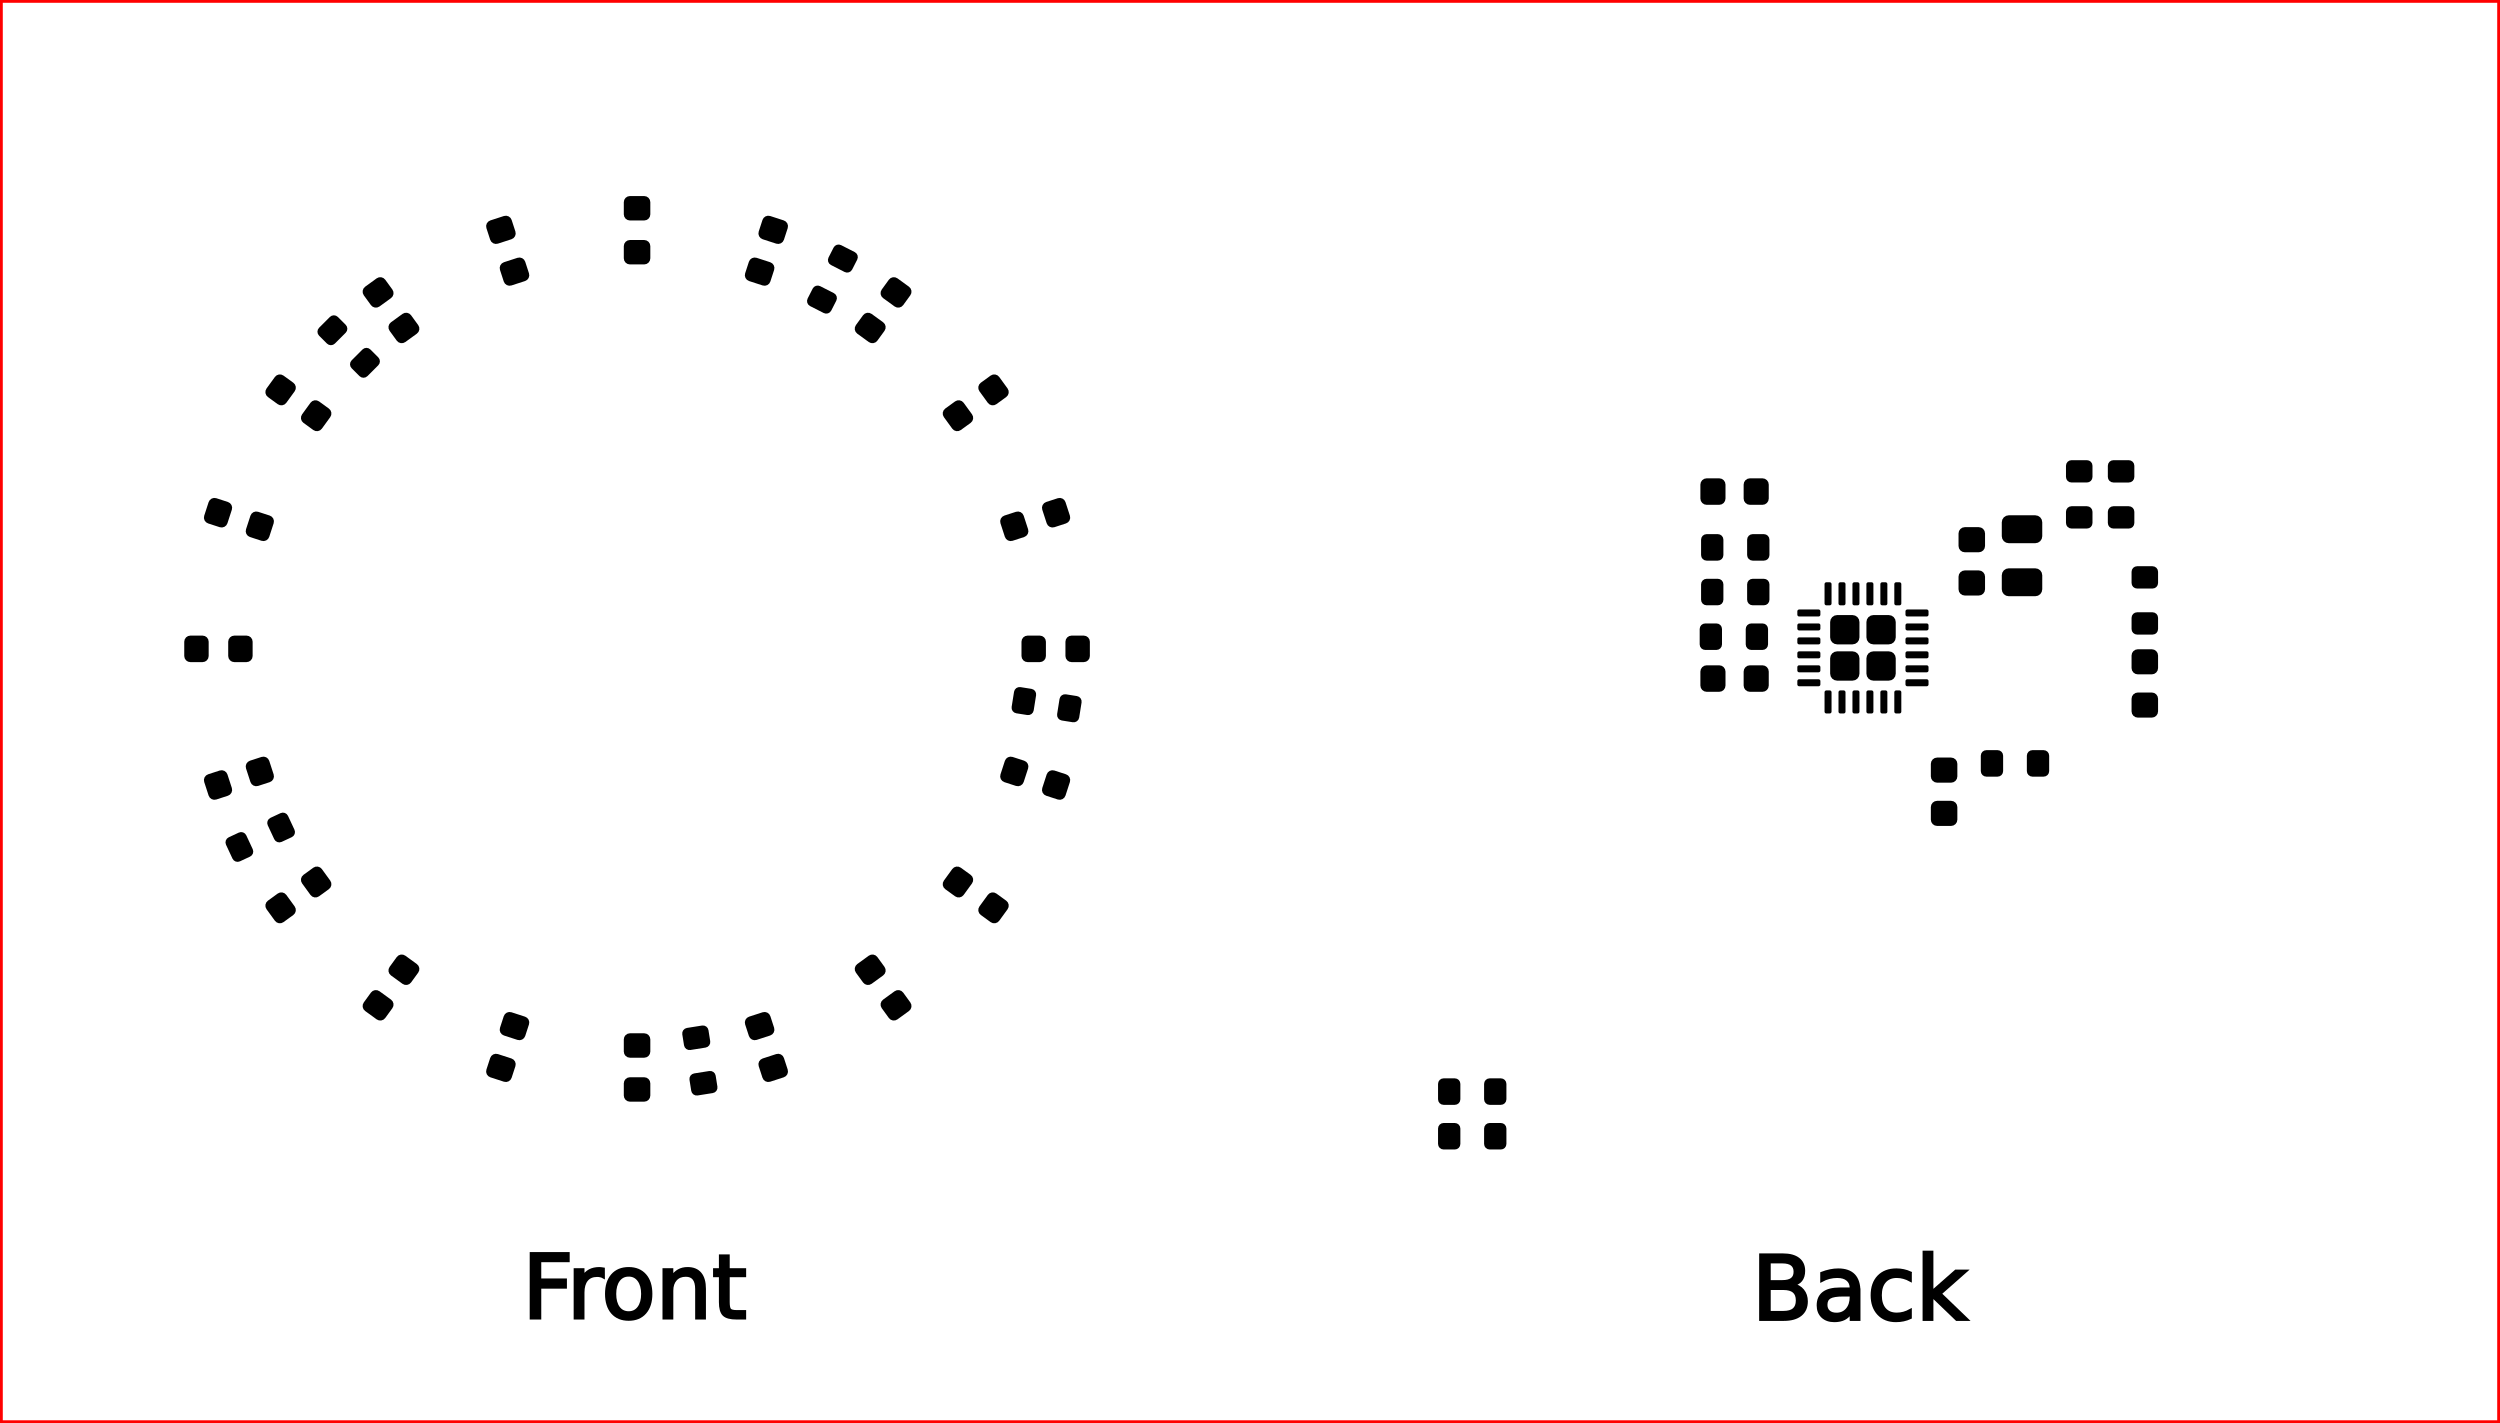<?xml version="1.0" encoding="UTF-8" standalone="no"?>
<!-- Created with Inkscape (http://www.inkscape.org/) -->

<svg
   width="89.58mm"
   height="50.992mm"
   viewBox="0 0 89.58 50.992"
   version="1.1"
   id="svg29857"
   inkscape:version="1.2.2 (1:1.2.2+202212051552+b0a8486541)"
   sodipodi:docname="paste stencil - minimal.svg"
   xmlns:inkscape="http://www.inkscape.org/namespaces/inkscape"
   xmlns:sodipodi="http://sodipodi.sourceforge.net/DTD/sodipodi-0.dtd"
   xmlns="http://www.w3.org/2000/svg"
   xmlns:svg="http://www.w3.org/2000/svg">
  <sodipodi:namedview
     id="namedview29859"
     pagecolor="#ffffff"
     bordercolor="#000000"
     borderopacity="0.25"
     inkscape:showpageshadow="2"
     inkscape:pageopacity="0.0"
     inkscape:pagecheckerboard="0"
     inkscape:deskcolor="#d1d1d1"
     inkscape:document-units="mm"
     showgrid="false"
     inkscape:zoom="2.5877449"
     inkscape:cx="110.52094"
     inkscape:cy="27.823454"
     inkscape:window-width="1720"
     inkscape:window-height="1403"
     inkscape:window-x="1720"
     inkscape:window-y="1440"
     inkscape:window-maximized="0"
     inkscape:current-layer="layer1" />
  <defs
     id="defs29854">
    <rect
       x="58.248"
       y="160.586"
       width="79.506"
       height="15.653"
       id="rect39322" />
    <rect
       x="58.248"
       y="160.586"
       width="79.506"
       height="15.653"
       id="rect47791" />
  </defs>
  <g
     inkscape:label="Layer 1"
     inkscape:groupmode="layer"
     id="layer1"
     style="display:inline"
     transform="translate(1.705,1.863)">
    <g
       id="g24961"
       transform="matrix(9.9999996e-7,0,0,9.9999996e-7,-128.878,-78.613)"
       style="fill:#000000;fill-opacity:0;stroke:#000000;stroke-width:150000;stroke-linecap:round;stroke-linejoin:round;stroke-opacity:1" />
    <g
       style="fill:#000000;fill-opacity:0;stroke:#000000;stroke-width:1;stroke-linecap:round;stroke-linejoin:round;stroke-opacity:1"
       id="g24963"
       transform="matrix(9.9999996e-7,0,0,9.9999996e-7,-128.878,-78.613)" />
    <g
       style="fill:#000000;fill-opacity:1;stroke:#000000;stroke-width:1;stroke-linecap:round;stroke-linejoin:round;stroke-opacity:1"
       id="g24969"
       transform="matrix(9.9999996e-7,0,0,9.9999996e-7,-128.878,-78.613)" />
    <g
       id="g24971"
       transform="matrix(9.9999996e-7,0,0,9.9999996e-7,-128.878,-78.613)"
       style="fill:#000000;fill-opacity:0;stroke:#000000;stroke-width:150000;stroke-linecap:round;stroke-linejoin:round;stroke-opacity:1" />
    <g
       style="fill:#000000;fill-opacity:1;stroke:#000000;stroke-width:1;stroke-linecap:round;stroke-linejoin:round;stroke-opacity:1"
       id="g24977"
       transform="matrix(9.9999996e-7,0,0,9.9999996e-7,-128.878,-78.613)" />
    <g
       id="g24979"
       transform="matrix(9.9999996e-7,0,0,9.9999996e-7,-128.878,-78.613)"
       style="fill:#000000;fill-opacity:0;stroke:#000000;stroke-width:150000;stroke-linecap:round;stroke-linejoin:round;stroke-opacity:1" />
    <g
       style="fill:#000000;fill-opacity:1;stroke:#000000;stroke-width:1;stroke-linecap:round;stroke-linejoin:round;stroke-opacity:1"
       id="g24985"
       transform="matrix(9.9999996e-7,0,0,9.9999996e-7,-128.878,-78.613)" />
    <g
       id="g24987"
       transform="matrix(9.9999996e-7,0,0,9.9999996e-7,-128.878,-78.613)"
       style="fill:#000000;fill-opacity:0;stroke:#000000;stroke-width:150000;stroke-linecap:round;stroke-linejoin:round;stroke-opacity:1" />
    <g
       id="g24989"
       transform="matrix(9.9999996e-7,0,0,9.9999996e-7,-128.878,-78.613)"
       style="fill:#000000;fill-opacity:0;stroke:#000000;stroke-width:150000;stroke-linecap:round;stroke-linejoin:round;stroke-opacity:1" />
    <g
       style="fill:#000000;fill-opacity:1;stroke:#000000;stroke-width:1;stroke-linecap:round;stroke-linejoin:round;stroke-opacity:1"
       id="g24995"
       transform="matrix(9.9999996e-7,0,0,9.9999996e-7,-128.878,-78.613)" />
    <g
       id="g24997"
       transform="matrix(9.9999996e-7,0,0,9.9999996e-7,-128.878,-78.613)"
       style="fill:#000000;fill-opacity:0;stroke:#000000;stroke-width:150000;stroke-linecap:round;stroke-linejoin:round;stroke-opacity:1" />
    <g
       style="fill:#000000;fill-opacity:1;stroke:#000000;stroke-width:1;stroke-linecap:round;stroke-linejoin:round;stroke-opacity:1"
       id="g25003"
       transform="matrix(9.9999996e-7,0,0,9.9999996e-7,-128.878,-78.613)" />
    <g
       id="g25005"
       transform="matrix(9.9999996e-7,0,0,9.9999996e-7,-128.878,-78.613)"
       style="fill:#000000;fill-opacity:0;stroke:#000000;stroke-width:150000;stroke-linecap:round;stroke-linejoin:round;stroke-opacity:1" />
    <g
       style="fill:#000000;fill-opacity:1;stroke:#000000;stroke-width:1;stroke-linecap:round;stroke-linejoin:round;stroke-opacity:1"
       id="g25011"
       transform="matrix(9.9999996e-7,0,0,9.9999996e-7,-128.878,-78.613)" />
    <g
       id="g25013"
       transform="matrix(9.9999996e-7,0,0,9.9999996e-7,-128.878,-78.613)"
       style="fill:#000000;fill-opacity:0;stroke:#000000;stroke-width:150000;stroke-linecap:round;stroke-linejoin:round;stroke-opacity:1" />
    <g
       style="fill:#000000;fill-opacity:1;stroke:#000000;stroke-width:1;stroke-linecap:round;stroke-linejoin:round;stroke-opacity:1"
       id="g25019"
       transform="matrix(9.9999996e-7,0,0,9.9999996e-7,-128.878,-78.613)" />
    <g
       id="g25021"
       transform="matrix(9.9999996e-7,0,0,9.9999996e-7,-128.878,-78.613)"
       style="fill:#000000;fill-opacity:0;stroke:#000000;stroke-width:150000;stroke-linecap:round;stroke-linejoin:round;stroke-opacity:1" />
    <g
       style="fill:#000000;fill-opacity:1;stroke:#000000;stroke-width:1;stroke-linecap:round;stroke-linejoin:round;stroke-opacity:1"
       id="g25027"
       transform="matrix(9.9999996e-7,0,0,9.9999996e-7,-128.878,-78.613)" />
    <g
       id="g25029"
       transform="matrix(9.9999996e-7,0,0,9.9999996e-7,-128.878,-78.613)"
       style="fill:#000000;fill-opacity:0;stroke:#000000;stroke-width:150000;stroke-linecap:round;stroke-linejoin:round;stroke-opacity:1" />
    <g
       style="fill:#000000;fill-opacity:1;stroke:#000000;stroke-width:1;stroke-linecap:round;stroke-linejoin:round;stroke-opacity:1"
       id="g25035"
       transform="matrix(9.9999996e-7,0,0,9.9999996e-7,-128.878,-78.613)" />
    <g
       id="g25037"
       transform="matrix(9.9999996e-7,0,0,9.9999996e-7,-128.878,-78.613)"
       style="fill:#000000;fill-opacity:0;stroke:#000000;stroke-width:150000;stroke-linecap:round;stroke-linejoin:round;stroke-opacity:1" />
    <g
       style="fill:#000000;fill-opacity:1;stroke:#000000;stroke-width:1;stroke-linecap:round;stroke-linejoin:round;stroke-opacity:1"
       id="g25043"
       transform="matrix(9.9999996e-7,0,0,9.9999996e-7,-128.878,-78.613)" />
    <g
       id="g25045"
       transform="matrix(9.9999996e-7,0,0,9.9999996e-7,-128.878,-78.613)"
       style="fill:#000000;fill-opacity:0;stroke:#000000;stroke-width:150000;stroke-linecap:round;stroke-linejoin:round;stroke-opacity:1" />
    <g
       style="fill:#000000;fill-opacity:1;stroke:#000000;stroke-width:1;stroke-linecap:round;stroke-linejoin:round;stroke-opacity:1"
       id="g25051"
       transform="matrix(9.9999996e-7,0,0,9.9999996e-7,-128.878,-78.613)" />
    <g
       id="g25053"
       transform="matrix(9.9999996e-7,0,0,9.9999996e-7,-128.878,-78.613)"
       style="fill:#000000;fill-opacity:0;stroke:#000000;stroke-width:150000;stroke-linecap:round;stroke-linejoin:round;stroke-opacity:1" />
    <g
       style="fill:#000000;fill-opacity:1;stroke:#000000;stroke-width:1;stroke-linecap:round;stroke-linejoin:round;stroke-opacity:1"
       id="g25059"
       transform="matrix(9.9999996e-7,0,0,9.9999996e-7,-128.878,-78.613)" />
    <g
       id="g25061"
       transform="matrix(9.9999996e-7,0,0,9.9999996e-7,-128.878,-78.613)"
       style="fill:#000000;fill-opacity:0;stroke:#000000;stroke-width:150000;stroke-linecap:round;stroke-linejoin:round;stroke-opacity:1" />
    <g
       style="fill:#000000;fill-opacity:1;stroke:#000000;stroke-width:1;stroke-linecap:round;stroke-linejoin:round;stroke-opacity:1"
       id="g25067"
       transform="matrix(9.9999996e-7,0,0,9.9999996e-7,-128.878,-78.613)" />
    <g
       id="g25069"
       transform="matrix(9.9999996e-7,0,0,9.9999996e-7,-128.878,-78.613)"
       style="fill:#000000;fill-opacity:0;stroke:#000000;stroke-width:150000;stroke-linecap:round;stroke-linejoin:round;stroke-opacity:1" />
    <g
       id="g25071"
       transform="matrix(9.9999996e-7,0,0,9.9999996e-7,-128.878,-78.613)"
       style="fill:#000000;fill-opacity:0;stroke:#000000;stroke-width:150000;stroke-linecap:round;stroke-linejoin:round;stroke-opacity:1" />
    <g
       id="g25073"
       transform="matrix(9.9999996e-7,0,0,9.9999996e-7,-128.878,-78.613)"
       style="fill:#000000;fill-opacity:0;stroke:#000000;stroke-width:150000;stroke-linecap:round;stroke-linejoin:round;stroke-opacity:1" />
    <g
       style="fill:#000000;fill-opacity:1;stroke:#000000;stroke-width:1;stroke-linecap:round;stroke-linejoin:round;stroke-opacity:1"
       id="g25079"
       transform="matrix(9.9999996e-7,0,0,9.9999996e-7,-128.878,-78.613)" />
    <g
       id="g25081"
       transform="matrix(9.9999996e-7,0,0,9.9999996e-7,-128.878,-78.613)"
       style="fill:#000000;fill-opacity:0;stroke:#000000;stroke-width:150000;stroke-linecap:round;stroke-linejoin:round;stroke-opacity:1" />
    <g
       style="fill:#000000;fill-opacity:1;stroke:#000000;stroke-width:1;stroke-linecap:round;stroke-linejoin:round;stroke-opacity:1"
       id="g25087"
       transform="matrix(9.9999996e-7,0,0,9.9999996e-7,-128.878,-78.613)" />
    <g
       id="g25089"
       transform="matrix(9.9999996e-7,0,0,9.9999996e-7,-128.878,-78.613)"
       style="fill:#000000;fill-opacity:0;stroke:#000000;stroke-width:150000;stroke-linecap:round;stroke-linejoin:round;stroke-opacity:1" />
    <g
       style="fill:#000000;fill-opacity:1;stroke:#000000;stroke-width:1;stroke-linecap:round;stroke-linejoin:round;stroke-opacity:1"
       id="g25095"
       transform="matrix(9.9999996e-7,0,0,9.9999996e-7,-128.878,-78.613)" />
    <g
       id="g25097"
       transform="matrix(9.9999996e-7,0,0,9.9999996e-7,-128.878,-78.613)"
       style="fill:#000000;fill-opacity:0;stroke:#000000;stroke-width:150000;stroke-linecap:round;stroke-linejoin:round;stroke-opacity:1" />
    <g
       style="fill:#000000;fill-opacity:1;stroke:#000000;stroke-width:1;stroke-linecap:round;stroke-linejoin:round;stroke-opacity:1"
       id="g25103"
       transform="matrix(9.9999996e-7,0,0,9.9999996e-7,-128.878,-78.613)" />
    <g
       id="g25105"
       transform="matrix(9.9999996e-7,0,0,9.9999996e-7,-128.878,-78.613)"
       style="fill:#000000;fill-opacity:0;stroke:#000000;stroke-width:150000;stroke-linecap:round;stroke-linejoin:round;stroke-opacity:1" />
    <g
       style="fill:#000000;fill-opacity:1;stroke:#000000;stroke-width:1;stroke-linecap:round;stroke-linejoin:round;stroke-opacity:1"
       id="g25111"
       transform="matrix(9.9999996e-7,0,0,9.9999996e-7,-128.878,-78.613)" />
    <g
       id="g25113"
       transform="matrix(9.9999996e-7,0,0,9.9999996e-7,-128.878,-78.613)"
       style="fill:#000000;fill-opacity:0;stroke:#000000;stroke-width:150000;stroke-linecap:round;stroke-linejoin:round;stroke-opacity:1" />
    <g
       id="g25115"
       transform="matrix(9.9999996e-7,0,0,9.9999996e-7,-128.878,-78.613)"
       style="fill:#000000;fill-opacity:0;stroke:#000000;stroke-width:150000;stroke-linecap:round;stroke-linejoin:round;stroke-opacity:1" />
    <g
       style="fill:#000000;fill-opacity:1;stroke:#000000;stroke-width:1;stroke-linecap:round;stroke-linejoin:round;stroke-opacity:1"
       id="g25121"
       transform="matrix(9.9999996e-7,0,0,9.9999996e-7,-128.878,-78.613)" />
    <g
       id="g25123"
       transform="matrix(9.9999996e-7,0,0,9.9999996e-7,-128.878,-78.613)"
       style="fill:#000000;fill-opacity:0;stroke:#000000;stroke-width:150000;stroke-linecap:round;stroke-linejoin:round;stroke-opacity:1" />
    <g
       style="fill:#000000;fill-opacity:1;stroke:#000000;stroke-width:1;stroke-linecap:round;stroke-linejoin:round;stroke-opacity:1"
       id="g25129"
       transform="matrix(9.9999996e-7,0,0,9.9999996e-7,-128.878,-78.613)" />
    <g
       id="g25131"
       transform="matrix(9.9999996e-7,0,0,9.9999996e-7,-128.878,-78.613)"
       style="fill:#000000;fill-opacity:0;stroke:#000000;stroke-width:150000;stroke-linecap:round;stroke-linejoin:round;stroke-opacity:1" />
    <g
       style="fill:#000000;fill-opacity:1;stroke:#000000;stroke-width:1;stroke-linecap:round;stroke-linejoin:round;stroke-opacity:1"
       id="g25137"
       transform="matrix(9.9999996e-7,0,0,9.9999996e-7,-128.878,-78.613)" />
    <g
       id="g25139"
       transform="matrix(9.9999996e-7,0,0,9.9999996e-7,-128.878,-78.613)"
       style="fill:#000000;fill-opacity:0;stroke:#000000;stroke-width:150000;stroke-linecap:round;stroke-linejoin:round;stroke-opacity:1" />
    <g
       id="g25141"
       transform="matrix(9.9999996e-7,0,0,9.9999996e-7,-128.878,-78.613)"
       style="fill:#000000;fill-opacity:0;stroke:#000000;stroke-width:150000;stroke-linecap:round;stroke-linejoin:round;stroke-opacity:1" />
    <g
       style="fill:#000000;fill-opacity:1;stroke:#000000;stroke-width:1;stroke-linecap:round;stroke-linejoin:round;stroke-opacity:1"
       id="g25147"
       transform="matrix(9.9999996e-7,0,0,9.9999996e-7,-128.878,-78.613)" />
    <g
       id="g25149"
       transform="matrix(9.9999996e-7,0,0,9.9999996e-7,-128.878,-78.613)"
       style="fill:#000000;fill-opacity:0;stroke:#000000;stroke-width:150000;stroke-linecap:round;stroke-linejoin:round;stroke-opacity:1" />
    <g
       style="fill:#000000;fill-opacity:1;stroke:#000000;stroke-width:1;stroke-linecap:round;stroke-linejoin:round;stroke-opacity:1"
       id="g25155"
       transform="matrix(9.9999996e-7,0,0,9.9999996e-7,-128.878,-78.613)" />
    <g
       id="g25157"
       transform="matrix(9.9999996e-7,0,0,9.9999996e-7,-128.878,-78.613)"
       style="fill:#000000;fill-opacity:0;stroke:#000000;stroke-width:150000;stroke-linecap:round;stroke-linejoin:round;stroke-opacity:1" />
    <g
       style="fill:#000000;fill-opacity:1;stroke:#000000;stroke-width:1;stroke-linecap:round;stroke-linejoin:round;stroke-opacity:1"
       id="g25163"
       transform="matrix(9.9999996e-7,0,0,9.9999996e-7,-128.878,-78.613)" />
    <g
       id="g25165"
       transform="matrix(9.9999996e-7,0,0,9.9999996e-7,-128.878,-78.613)"
       style="fill:#000000;fill-opacity:0;stroke:#000000;stroke-width:150000;stroke-linecap:round;stroke-linejoin:round;stroke-opacity:1" />
    <g
       id="g25173"
       transform="matrix(9.9999996e-7,0,0,9.9999996e-7,-128.878,-78.613)"
       style="fill:#000000;fill-opacity:0;stroke:#000000;stroke-width:150000;stroke-linecap:round;stroke-linejoin:round;stroke-opacity:1" />
    <g
       id="g25175"
       transform="matrix(9.9999996e-7,0,0,9.9999996e-7,-128.878,-78.613)"
       style="fill:#000000;fill-opacity:0;stroke:#000000;stroke-width:150000;stroke-linecap:round;stroke-linejoin:round;stroke-opacity:1" />
    <g
       id="g25177"
       transform="matrix(9.9999996e-7,0,0,9.9999996e-7,-128.878,-78.613)"
       style="fill:#000000;fill-opacity:0;stroke:#000000;stroke-width:150000;stroke-linecap:round;stroke-linejoin:round;stroke-opacity:1" />
    <g
       id="g25179"
       transform="matrix(9.9999996e-7,0,0,9.9999996e-7,-128.878,-78.613)"
       style="fill:#000000;fill-opacity:0;stroke:#000000;stroke-width:150000;stroke-linecap:round;stroke-linejoin:round;stroke-opacity:1" />
    <g
       id="g25181"
       transform="matrix(9.9999996e-7,0,0,9.9999996e-7,-128.878,-78.613)"
       style="fill:#000000;fill-opacity:0;stroke:#000000;stroke-width:150000;stroke-linecap:round;stroke-linejoin:round;stroke-opacity:1" />
    <g
       id="g25183"
       transform="matrix(9.9999996e-7,0,0,9.9999996e-7,-128.878,-78.613)"
       style="fill:#000000;fill-opacity:0;stroke:#000000;stroke-width:150000;stroke-linecap:round;stroke-linejoin:round;stroke-opacity:1" />
    <g
       id="g25185"
       transform="matrix(9.9999996e-7,0,0,9.9999996e-7,-128.878,-78.613)"
       style="fill:#000000;fill-opacity:0;stroke:#000000;stroke-width:150000;stroke-linecap:round;stroke-linejoin:round;stroke-opacity:1" />
    <g
       id="g25187"
       transform="matrix(9.9999996e-7,0,0,9.9999996e-7,-128.878,-78.613)"
       style="fill:#000000;fill-opacity:0;stroke:#000000;stroke-width:150000;stroke-linecap:round;stroke-linejoin:round;stroke-opacity:1" />
    <g
       id="g25189"
       transform="matrix(9.9999996e-7,0,0,9.9999996e-7,-128.878,-78.613)"
       style="fill:#000000;fill-opacity:0;stroke:#000000;stroke-width:150000;stroke-linecap:round;stroke-linejoin:round;stroke-opacity:1" />
    <g
       id="g25191"
       transform="matrix(9.9999996e-7,0,0,9.9999996e-7,-128.878,-78.613)"
       style="fill:#000000;fill-opacity:0;stroke:#000000;stroke-width:150000;stroke-linecap:round;stroke-linejoin:round;stroke-opacity:1" />
    <g
       id="g25193"
       transform="matrix(9.9999996e-7,0,0,9.9999996e-7,-128.878,-78.613)"
       style="fill:#000000;fill-opacity:0;stroke:#000000;stroke-width:150000;stroke-linecap:round;stroke-linejoin:round;stroke-opacity:1" />
    <g
       id="g25195"
       transform="matrix(9.9999996e-7,0,0,9.9999996e-7,-128.878,-78.613)"
       style="fill:#000000;fill-opacity:0;stroke:#000000;stroke-width:150000;stroke-linecap:round;stroke-linejoin:round;stroke-opacity:1" />
    <g
       id="g25197"
       transform="matrix(9.9999996e-7,0,0,9.9999996e-7,-128.878,-78.613)"
       style="fill:#000000;fill-opacity:0;stroke:#000000;stroke-width:150000;stroke-linecap:round;stroke-linejoin:round;stroke-opacity:1" />
    <g
       id="g25199"
       transform="matrix(9.9999996e-7,0,0,9.9999996e-7,-128.878,-78.613)"
       style="fill:#000000;fill-opacity:0;stroke:#000000;stroke-width:150000;stroke-linecap:round;stroke-linejoin:round;stroke-opacity:1" />
    <g
       id="g25201"
       transform="matrix(9.9999996e-7,0,0,9.9999996e-7,-128.878,-78.613)"
       style="fill:#000000;fill-opacity:0;stroke:#000000;stroke-width:150000;stroke-linecap:round;stroke-linejoin:round;stroke-opacity:1" />
    <g
       id="g25203"
       transform="matrix(9.9999996e-7,0,0,9.9999996e-7,-128.878,-78.613)"
       style="fill:#000000;fill-opacity:0;stroke:#000000;stroke-width:150000;stroke-linecap:round;stroke-linejoin:round;stroke-opacity:1" />
    <g
       id="g25205"
       transform="matrix(9.9999996e-7,0,0,9.9999996e-7,-128.878,-78.613)"
       style="fill:#000000;fill-opacity:0;stroke:#000000;stroke-width:150000;stroke-linecap:round;stroke-linejoin:round;stroke-opacity:1" />
    <g
       id="g25207"
       transform="matrix(9.9999996e-7,0,0,9.9999996e-7,-128.878,-78.613)"
       style="fill:#000000;fill-opacity:0;stroke:#000000;stroke-width:150000;stroke-linecap:round;stroke-linejoin:round;stroke-opacity:1" />
    <g
       id="g25209"
       transform="matrix(9.9999996e-7,0,0,9.9999996e-7,-128.878,-78.613)"
       style="fill:#000000;fill-opacity:0;stroke:#000000;stroke-width:150000;stroke-linecap:round;stroke-linejoin:round;stroke-opacity:1" />
    <g
       id="g25211"
       transform="matrix(9.9999996e-7,0,0,9.9999996e-7,-128.878,-78.613)"
       style="fill:#000000;fill-opacity:0;stroke:#000000;stroke-width:150000;stroke-linecap:round;stroke-linejoin:round;stroke-opacity:1" />
    <g
       id="g25213"
       transform="matrix(9.9999996e-7,0,0,9.9999996e-7,-128.878,-78.613)"
       style="fill:#000000;fill-opacity:0;stroke:#000000;stroke-width:150000;stroke-linecap:round;stroke-linejoin:round;stroke-opacity:1" />
    <g
       id="g25215"
       transform="matrix(9.9999996e-7,0,0,9.9999996e-7,-128.878,-78.613)"
       style="fill:#000000;fill-opacity:0;stroke:#000000;stroke-width:150000;stroke-linecap:round;stroke-linejoin:round;stroke-opacity:1" />
    <g
       id="g25217"
       transform="matrix(9.9999996e-7,0,0,9.9999996e-7,-128.878,-78.613)"
       style="fill:#000000;fill-opacity:0;stroke:#000000;stroke-width:150000;stroke-linecap:round;stroke-linejoin:round;stroke-opacity:1" />
    <g
       id="g25219"
       transform="matrix(9.9999996e-7,0,0,9.9999996e-7,-128.878,-78.613)"
       style="fill:#000000;fill-opacity:0;stroke:#000000;stroke-width:150000;stroke-linecap:round;stroke-linejoin:round;stroke-opacity:1" />
    <g
       id="g25221"
       transform="matrix(9.9999996e-7,0,0,9.9999996e-7,-128.878,-78.613)"
       style="fill:#000000;fill-opacity:0;stroke:#000000;stroke-width:150000;stroke-linecap:round;stroke-linejoin:round;stroke-opacity:1" />
    <g
       id="g25223"
       transform="matrix(9.9999996e-7,0,0,9.9999996e-7,-128.878,-78.613)"
       style="fill:#000000;fill-opacity:0;stroke:#000000;stroke-width:150000;stroke-linecap:round;stroke-linejoin:round;stroke-opacity:1" />
    <g
       id="g25225"
       transform="matrix(9.9999996e-7,0,0,9.9999996e-7,-128.878,-78.613)"
       style="fill:#000000;fill-opacity:0;stroke:#000000;stroke-width:150000;stroke-linecap:round;stroke-linejoin:round;stroke-opacity:1" />
    <g
       id="g25227"
       transform="matrix(9.9999996e-7,0,0,9.9999996e-7,-128.878,-78.613)"
       style="fill:#000000;fill-opacity:0;stroke:#000000;stroke-width:150000;stroke-linecap:round;stroke-linejoin:round;stroke-opacity:1" />
    <g
       id="g25229"
       transform="matrix(9.9999996e-7,0,0,9.9999996e-7,-128.878,-78.613)"
       style="fill:#000000;fill-opacity:0;stroke:#000000;stroke-width:150000;stroke-linecap:round;stroke-linejoin:round;stroke-opacity:1" />
    <g
       id="g25231"
       transform="matrix(9.9999996e-7,0,0,9.9999996e-7,-128.878,-78.613)"
       style="fill:#000000;fill-opacity:0;stroke:#000000;stroke-width:150000;stroke-linecap:round;stroke-linejoin:round;stroke-opacity:1" />
    <g
       id="g25233"
       transform="matrix(9.9999996e-7,0,0,9.9999996e-7,-128.878,-78.613)"
       style="fill:#000000;fill-opacity:0;stroke:#000000;stroke-width:150000;stroke-linecap:round;stroke-linejoin:round;stroke-opacity:1" />
    <g
       id="g25235"
       transform="matrix(9.9999996e-7,0,0,9.9999996e-7,-128.878,-78.613)"
       style="fill:#000000;fill-opacity:0;stroke:#000000;stroke-width:150000;stroke-linecap:round;stroke-linejoin:round;stroke-opacity:1" />
    <g
       aria-label="Front"
       transform="matrix(0.265,0,0,0.265,1.578,1.1458333e-8)"
       id="text39320"
       style="white-space:pre;shape-inside:url(#rect39322);display:inline;stroke:#000000;stroke-width:0.378">
      <path
         d="m 59.426,162.455 h 5.027 v 0.996 h -3.844 v 2.578 h 3.469 v 0.996 h -3.469 v 4.178 h -1.184 z"
         id="path58311" />
      <path
         d="m 69.211,165.648 q -0.182,-0.105 -0.398,-0.152 -0.211,-0.053 -0.469,-0.053 -0.914,0 -1.406,0.598 -0.486,0.592 -0.486,1.705 v 3.457 h -1.084 v -6.562 h 1.084 v 1.02 q 0.34,-0.598 0.885,-0.885 0.545,-0.293 1.324,-0.293 0.111,0 0.246,0.018 0.135,0.012 0.299,0.041 z"
         id="path58313" />
      <path
         d="m 72.621,165.396 q -0.867,0 -1.371,0.68 -0.504,0.674 -0.504,1.852 0,1.178 0.498,1.857 0.504,0.674 1.377,0.674 0.861,0 1.365,-0.68 0.504,-0.68 0.504,-1.852 0,-1.166 -0.504,-1.846 -0.504,-0.686 -1.365,-0.686 z m 0,-0.914 q 1.406,0 2.209,0.914 0.803,0.914 0.803,2.531 0,1.611 -0.803,2.531 -0.803,0.914 -2.209,0.914 -1.412,0 -2.215,-0.914 -0.797,-0.92 -0.797,-2.531 0,-1.617 0.797,-2.531 0.803,-0.914 2.215,-0.914 z"
         id="path58315" />
      <path
         d="m 82.875,167.242 v 3.961 h -1.078 v -3.926 q 0,-0.932 -0.363,-1.395 -0.363,-0.463 -1.09,-0.463 -0.873,0 -1.377,0.557 -0.504,0.557 -0.504,1.518 v 3.709 h -1.084 v -6.562 h 1.084 v 1.02 q 0.387,-0.592 0.908,-0.885 0.527,-0.293 1.213,-0.293 1.131,0 1.711,0.703 0.58,0.697 0.58,2.057 z"
         id="path58317" />
      <path
         d="m 86.092,162.777 v 1.863 H 88.312 v 0.838 h -2.221 v 3.562 q 0,0.803 0.217,1.031 0.223,0.229 0.896,0.229 H 88.312 v 0.902 h -1.107 q -1.248,0 -1.723,-0.463 -0.475,-0.469 -0.475,-1.699 v -3.562 h -0.791 v -0.838 h 0.791 v -1.863 z"
         id="path58319" />
    </g>
    <rect
       style="fill:none;stroke:#ff0000;stroke-width:0.1;stroke-opacity:1"
       id="rect48393"
       width="89.48"
       height="50.892"
       x="0.05"
       y="0.05"
       transform="translate(-1.705,-1.863)" />
    <g
       aria-label="Back"
       transform="matrix(0.265,0,0,0.265,45.632,0.049)"
       id="text47789"
       style="white-space:pre;shape-inside:url(#rect47791);display:inline;stroke:#000000;stroke-width:0.378">
      <path
         d="m 60.609,167.025 v 3.205 h 1.898 q 0.955,0 1.412,-0.393 0.463,-0.398 0.463,-1.213 0,-0.82 -0.463,-1.207 -0.457,-0.393 -1.412,-0.393 z m 0,-3.598 v 2.637 h 1.752 q 0.867,0 1.289,-0.322 0.428,-0.328 0.428,-0.996 0,-0.662 -0.428,-0.99 -0.422,-0.328 -1.289,-0.328 z m -1.184,-0.973 h 3.023 q 1.354,0 2.086,0.562 0.732,0.562 0.732,1.6 0,0.803 -0.375,1.277 -0.375,0.475 -1.102,0.592 0.873,0.188 1.354,0.785 0.486,0.592 0.486,1.482 0,1.172 -0.797,1.811 -0.797,0.639 -2.268,0.639 h -3.141 z"
         id="path58302" />
      <path
         d="m 70.594,167.904 q -1.307,0 -1.811,0.299 -0.504,0.299 -0.504,1.02 0,0.574 0.375,0.914 0.381,0.334 1.031,0.334 0.896,0 1.436,-0.633 0.545,-0.639 0.545,-1.693 v -0.24 z m 2.15,-0.445 v 3.744 h -1.078 v -0.996 q -0.369,0.598 -0.92,0.885 -0.551,0.281 -1.348,0.281 -1.008,0 -1.605,-0.562 -0.592,-0.568 -0.592,-1.518 0,-1.107 0.738,-1.67 0.744,-0.562 2.215,-0.562 h 1.512 v -0.105 q 0,-0.744 -0.492,-1.148 -0.486,-0.41 -1.371,-0.41 -0.562,0 -1.096,0.135 -0.533,0.135 -1.025,0.404 v -0.996 q 0.592,-0.229 1.148,-0.34 0.557,-0.117 1.084,-0.117 1.424,0 2.127,0.738 0.703,0.738 0.703,2.238 z"
         id="path58304" />
      <path
         d="m 79.688,164.893 v 1.008 q -0.457,-0.252 -0.92,-0.375 -0.457,-0.129 -0.926,-0.129 -1.049,0 -1.629,0.668 -0.58,0.662 -0.58,1.863 0,1.201 0.58,1.869 0.58,0.662 1.629,0.662 0.469,0 0.926,-0.123 0.463,-0.129 0.92,-0.381 v 0.996 q -0.451,0.211 -0.938,0.316 -0.48,0.105 -1.025,0.105 -1.482,0 -2.355,-0.932 -0.873,-0.932 -0.873,-2.514 0,-1.605 0.879,-2.525 0.885,-0.92 2.42,-0.92 0.498,0 0.973,0.105 0.475,0.1 0.92,0.305 z"
         id="path58306" />
      <path
         d="m 81.521,162.086 h 1.084 v 5.385 l 3.217,-2.83 h 1.377 l -3.48,3.07 3.627,3.492 h -1.406 l -3.334,-3.205 v 3.205 h -1.084 z"
         id="path58308" />
    </g>
  </g>
  <g
     inkscape:groupmode="layer"
     id="layer5"
     inkscape:label="Pads"
     style="display:inline"
     transform="translate(1.705,1.863)">
    <path
       style="fill:#000000;fill-opacity:1;fill-rule:evenodd;stroke:#000000;stroke-width:1e-06;stroke-linecap:round;stroke-linejoin:round;stroke-opacity:1"
       d="m 59.248,19.076 0.015,-0.077 0.043,-0.065 0.065,-0.043 0.077,-0.015 h 0.4 l 0.077,0.015 0.065,0.043 0.043,0.065 0.015,0.077 v 0.55 l -0.015,0.077 -0.043,0.065 -0.065,0.043 -0.077,0.015 h -0.4 l -0.077,-0.015 -0.065,-0.043 -0.043,-0.065 -0.015,-0.077 z"
       id="path42619" />
    <path
       style="fill:#000000;fill-opacity:1;fill-rule:evenodd;stroke:#000000;stroke-width:1e-06;stroke-linecap:round;stroke-linejoin:round;stroke-opacity:1"
       d="m 60.898,19.076 0.015,-0.077 0.043,-0.065 0.065,-0.043 0.077,-0.015 h 0.4 l 0.077,0.015 0.065,0.043 0.043,0.065 0.015,0.077 v 0.55 l -0.015,0.077 -0.043,0.065 -0.065,0.043 -0.077,0.015 h -0.4 l -0.077,-0.015 -0.065,-0.043 -0.043,-0.065 -0.015,-0.077 z"
       id="path42621" />
    <path
       style="fill:#000000;fill-opacity:1;fill-rule:evenodd;stroke:#000000;stroke-width:1e-06;stroke-linecap:round;stroke-linejoin:round;stroke-opacity:1"
       d="m 74.023,17.076 -0.077,-0.015 -0.065,-0.043 -0.043,-0.065 -0.015,-0.077 v -0.4 l 0.015,-0.077 0.043,-0.065 0.065,-0.043 0.077,-0.015 h 0.55 l 0.077,0.015 0.065,0.043 0.043,0.065 0.015,0.077 v 0.4 l -0.015,0.077 -0.043,0.065 -0.065,0.043 -0.077,0.015 z"
       id="path42627" />
    <path
       style="fill:#000000;fill-opacity:1;fill-rule:evenodd;stroke:#000000;stroke-width:1e-06;stroke-linecap:round;stroke-linejoin:round;stroke-opacity:1"
       d="m 74.023,15.426 -0.077,-0.015 -0.065,-0.043 -0.043,-0.065 -0.015,-0.077 v -0.4 l 0.015,-0.077 0.043,-0.065 0.065,-0.043 0.077,-0.015 h 0.55 l 0.077,0.015 0.065,0.043 0.043,0.065 0.015,0.077 v 0.4 l -0.015,0.077 -0.043,0.065 -0.065,0.043 -0.077,0.015 z"
       id="path42629" />
    <path
       style="fill:#000000;fill-opacity:1;fill-rule:evenodd;stroke:#000000;stroke-width:1e-06;stroke-linecap:round;stroke-linejoin:round;stroke-opacity:1"
       d="m 75.398,21.401 0.086,0.017 0.073,0.049 0.049,0.073 0.017,0.086 v 0.45 l -0.017,0.086 -0.049,0.073 -0.073,0.049 -0.086,0.017 h -0.5 l -0.086,-0.017 -0.073,-0.049 -0.049,-0.073 -0.017,-0.086 v -0.45 l 0.017,-0.086 0.049,-0.073 0.073,-0.049 0.086,-0.017 z"
       id="path42639" />
    <path
       style="fill:#000000;fill-opacity:1;fill-rule:evenodd;stroke:#000000;stroke-width:1e-06;stroke-linecap:round;stroke-linejoin:round;stroke-opacity:1"
       d="m 75.398,22.951 0.086,0.017 0.073,0.049 0.049,0.073 0.017,0.086 v 0.45 l -0.017,0.086 -0.049,0.073 -0.073,0.049 -0.086,0.017 h -0.5 l -0.086,-0.017 -0.073,-0.049 -0.049,-0.073 -0.017,-0.086 v -0.45 l 0.017,-0.086 0.049,-0.073 0.073,-0.049 0.086,-0.017 z"
       id="path42641" />
    <path
       style="fill:#000000;fill-opacity:1;fill-rule:evenodd;stroke:#000000;stroke-width:1e-06;stroke-linecap:round;stroke-linejoin:round;stroke-opacity:1"
       d="m 75.423,18.426 0.077,0.015 0.065,0.043 0.043,0.065 0.015,0.077 v 0.4 l -0.015,0.077 -0.043,0.065 -0.065,0.043 -0.077,0.015 h -0.55 l -0.077,-0.015 -0.065,-0.043 -0.043,-0.065 -0.015,-0.077 v -0.4 l 0.015,-0.077 0.043,-0.065 0.065,-0.043 0.077,-0.015 z"
       id="path42647" />
    <path
       style="fill:#000000;fill-opacity:1;fill-rule:evenodd;stroke:#000000;stroke-width:1e-06;stroke-linecap:round;stroke-linejoin:round;stroke-opacity:1"
       d="m 75.423,20.076 0.077,0.015 0.065,0.043 0.043,0.065 0.015,0.077 v 0.4 l -0.015,0.077 -0.043,0.065 -0.065,0.043 -0.077,0.015 h -0.55 l -0.077,-0.015 -0.065,-0.043 -0.043,-0.065 -0.015,-0.077 v -0.4 l 0.015,-0.077 0.043,-0.065 0.065,-0.043 0.077,-0.015 z"
       id="path42649" />
    <path
       style="fill:#000000;fill-opacity:1;fill-rule:evenodd;stroke:#000000;stroke-width:1e-06;stroke-linecap:round;stroke-linejoin:round;stroke-opacity:1"
       d="m 66.223,22.276 -0.019,0.096 -0.054,0.081 -0.081,0.054 -0.096,0.019 h -0.55 l -0.096,-0.019 -0.081,-0.054 -0.054,-0.081 -0.019,-0.096 v -0.55 l 0.019,-0.096 0.054,-0.081 0.081,-0.054 0.096,-0.019 h 0.55 l 0.096,0.019 0.081,0.054 0.054,0.081 0.019,0.096 z"
       id="path42657" />
    <path
       style="fill:#000000;fill-opacity:1;fill-rule:evenodd;stroke:#000000;stroke-width:1e-06;stroke-linecap:round;stroke-linejoin:round;stroke-opacity:1"
       d="m 66.223,20.976 -0.019,0.096 -0.054,0.081 -0.081,0.054 -0.096,0.019 h -0.55 l -0.096,-0.019 -0.081,-0.054 -0.054,-0.081 -0.019,-0.096 v -0.55 l 0.019,-0.096 0.054,-0.081 0.081,-0.054 0.096,-0.019 h 0.55 l 0.096,0.019 0.081,0.054 0.054,0.081 0.019,0.096 z"
       id="path42659" />
    <path
       style="fill:#000000;fill-opacity:1;fill-rule:evenodd;stroke:#000000;stroke-width:1e-06;stroke-linecap:round;stroke-linejoin:round;stroke-opacity:1"
       d="m 64.923,20.976 -0.019,0.096 -0.054,0.081 -0.081,0.054 -0.096,0.019 h -0.55 l -0.096,-0.019 -0.081,-0.054 -0.054,-0.081 -0.019,-0.096 v -0.55 l 0.019,-0.096 0.054,-0.081 0.081,-0.054 0.096,-0.019 h 0.55 l 0.096,0.019 0.081,0.054 0.054,0.081 0.019,0.096 z"
       id="path42661" />
    <path
       style="fill:#000000;fill-opacity:1;fill-rule:evenodd;stroke:#000000;stroke-width:1e-06;stroke-linecap:round;stroke-linejoin:round;stroke-opacity:1"
       d="m 64.923,22.276 -0.019,0.096 -0.054,0.081 -0.081,0.054 -0.096,0.019 h -0.55 l -0.096,-0.019 -0.081,-0.054 -0.054,-0.081 -0.019,-0.096 v -0.55 l 0.019,-0.096 0.054,-0.081 0.081,-0.054 0.096,-0.019 h 0.55 l 0.096,0.019 0.081,0.054 0.054,0.081 0.019,0.096 z"
       id="path42663" />
    <path
       style="fill:#000000;fill-opacity:1;fill-rule:evenodd;stroke:#000000;stroke-width:1e-06;stroke-linecap:round;stroke-linejoin:round;stroke-opacity:1"
       d="m 67.398,20.164 -0.005,0.024 -0.014,0.02 -0.02,0.014 -0.024,0.005 h -0.7 l -0.024,-0.005 -0.02,-0.014 -0.014,-0.02 -0.005,-0.024 v -0.125 l 0.005,-0.024 0.014,-0.02 0.02,-0.014 0.024,-0.005 h 0.7 l 0.024,0.005 0.02,0.014 0.014,0.02 0.005,0.024 z"
       id="path42665" />
    <path
       style="fill:#000000;fill-opacity:1;fill-rule:evenodd;stroke:#000000;stroke-width:1e-06;stroke-linecap:round;stroke-linejoin:round;stroke-opacity:1"
       d="m 67.398,20.664 -0.005,0.024 -0.014,0.02 -0.02,0.014 -0.024,0.005 h -0.7 l -0.024,-0.005 -0.02,-0.014 -0.014,-0.02 -0.005,-0.024 v -0.125 l 0.005,-0.024 0.014,-0.02 0.02,-0.014 0.024,-0.005 h 0.7 l 0.024,0.005 0.02,0.014 0.014,0.02 0.005,0.024 z"
       id="path42667" />
    <path
       style="fill:#000000;fill-opacity:1;fill-rule:evenodd;stroke:#000000;stroke-width:1e-06;stroke-linecap:round;stroke-linejoin:round;stroke-opacity:1"
       d="m 67.398,21.164 -0.005,0.024 -0.014,0.02 -0.02,0.014 -0.024,0.005 h -0.7 l -0.024,-0.005 -0.02,-0.014 -0.014,-0.02 -0.005,-0.024 v -0.125 l 0.005,-0.024 0.014,-0.02 0.02,-0.014 0.024,-0.005 h 0.7 l 0.024,0.005 0.02,0.014 0.014,0.02 0.005,0.024 z"
       id="path42669" />
    <path
       style="fill:#000000;fill-opacity:1;fill-rule:evenodd;stroke:#000000;stroke-width:1e-06;stroke-linecap:round;stroke-linejoin:round;stroke-opacity:1"
       d="m 67.398,21.664 -0.005,0.024 -0.014,0.02 -0.02,0.014 -0.024,0.005 h -0.7 l -0.024,-0.005 -0.02,-0.014 -0.014,-0.02 -0.005,-0.024 v -0.125 l 0.005,-0.024 0.014,-0.02 0.02,-0.014 0.024,-0.005 h 0.7 l 0.024,0.005 0.02,0.014 0.014,0.02 0.005,0.024 z"
       id="path42671" />
    <path
       style="fill:#000000;fill-opacity:1;fill-rule:evenodd;stroke:#000000;stroke-width:1e-06;stroke-linecap:round;stroke-linejoin:round;stroke-opacity:1"
       d="m 67.398,22.164 -0.005,0.024 -0.014,0.02 -0.02,0.014 -0.024,0.005 h -0.7 l -0.024,-0.005 -0.02,-0.014 -0.014,-0.02 -0.005,-0.024 v -0.125 l 0.005,-0.024 0.014,-0.02 0.02,-0.014 0.024,-0.005 h 0.7 l 0.024,0.005 0.02,0.014 0.014,0.02 0.005,0.024 z"
       id="path42673" />
    <path
       style="fill:#000000;fill-opacity:1;fill-rule:evenodd;stroke:#000000;stroke-width:1e-06;stroke-linecap:round;stroke-linejoin:round;stroke-opacity:1"
       d="m 67.398,22.664 -0.005,0.024 -0.014,0.02 -0.02,0.014 -0.024,0.005 h -0.7 l -0.024,-0.005 -0.02,-0.014 -0.014,-0.02 -0.005,-0.024 v -0.125 l 0.005,-0.024 0.014,-0.02 0.02,-0.014 0.024,-0.005 h 0.7 l 0.024,0.005 0.02,0.014 0.014,0.02 0.005,0.024 z"
       id="path42675" />
    <path
       style="fill:#000000;fill-opacity:1;fill-rule:evenodd;stroke:#000000;stroke-width:1e-06;stroke-linecap:round;stroke-linejoin:round;stroke-opacity:1"
       d="m 66.423,23.639 -0.005,0.024 -0.014,0.02 -0.02,0.014 -0.024,0.005 h -0.125 l -0.024,-0.005 -0.02,-0.014 -0.014,-0.02 -0.005,-0.024 v -0.7 l 0.005,-0.024 0.014,-0.02 0.02,-0.014 0.024,-0.005 h 0.125 l 0.024,0.005 0.02,0.014 0.014,0.02 0.005,0.024 z"
       id="path42677" />
    <path
       style="fill:#000000;fill-opacity:1;fill-rule:evenodd;stroke:#000000;stroke-width:1e-06;stroke-linecap:round;stroke-linejoin:round;stroke-opacity:1"
       d="m 65.923,23.639 -0.005,0.024 -0.014,0.02 -0.02,0.014 -0.024,0.005 h -0.125 l -0.024,-0.005 -0.02,-0.014 -0.014,-0.02 -0.005,-0.024 v -0.7 l 0.005,-0.024 0.014,-0.02 0.02,-0.014 0.024,-0.005 h 0.125 l 0.024,0.005 0.02,0.014 0.014,0.02 0.005,0.024 z"
       id="path42679" />
    <path
       style="fill:#000000;fill-opacity:1;fill-rule:evenodd;stroke:#000000;stroke-width:1e-06;stroke-linecap:round;stroke-linejoin:round;stroke-opacity:1"
       d="m 65.423,23.639 -0.005,0.024 -0.014,0.02 -0.02,0.014 -0.024,0.005 h -0.125 l -0.024,-0.005 -0.02,-0.014 -0.014,-0.02 -0.005,-0.024 v -0.7 l 0.005,-0.024 0.014,-0.02 0.02,-0.014 0.024,-0.005 h 0.125 l 0.024,0.005 0.02,0.014 0.014,0.02 0.005,0.024 z"
       id="path42681" />
    <path
       style="fill:#000000;fill-opacity:1;fill-rule:evenodd;stroke:#000000;stroke-width:1e-06;stroke-linecap:round;stroke-linejoin:round;stroke-opacity:1"
       d="m 64.923,23.639 -0.005,0.024 -0.014,0.02 -0.02,0.014 -0.024,0.005 h -0.125 l -0.024,-0.005 -0.02,-0.014 -0.014,-0.02 -0.005,-0.024 v -0.7 l 0.005,-0.024 0.014,-0.02 0.02,-0.014 0.024,-0.005 h 0.125 l 0.024,0.005 0.02,0.014 0.014,0.02 0.005,0.024 z"
       id="path42683" />
    <path
       style="fill:#000000;fill-opacity:1;fill-rule:evenodd;stroke:#000000;stroke-width:1e-06;stroke-linecap:round;stroke-linejoin:round;stroke-opacity:1"
       d="m 64.423,23.639 -0.005,0.024 -0.014,0.02 -0.02,0.014 -0.024,0.005 h -0.125 l -0.024,-0.005 -0.02,-0.014 -0.014,-0.02 -0.005,-0.024 v -0.7 l 0.005,-0.024 0.014,-0.02 0.02,-0.014 0.024,-0.005 h 0.125 l 0.024,0.005 0.02,0.014 0.014,0.02 0.005,0.024 z"
       id="path42685" />
    <path
       style="fill:#000000;fill-opacity:1;fill-rule:evenodd;stroke:#000000;stroke-width:1e-06;stroke-linecap:round;stroke-linejoin:round;stroke-opacity:1"
       d="m 63.923,23.639 -0.005,0.024 -0.014,0.02 -0.02,0.014 -0.024,0.005 h -0.125 l -0.024,-0.005 -0.02,-0.014 -0.014,-0.02 -0.005,-0.024 v -0.7 l 0.005,-0.024 0.014,-0.02 0.02,-0.014 0.024,-0.005 h 0.125 l 0.024,0.005 0.02,0.014 0.014,0.02 0.005,0.024 z"
       id="path42687" />
    <path
       style="fill:#000000;fill-opacity:1;fill-rule:evenodd;stroke:#000000;stroke-width:1e-06;stroke-linecap:round;stroke-linejoin:round;stroke-opacity:1"
       d="m 63.523,22.664 -0.005,0.024 -0.014,0.02 -0.02,0.014 -0.024,0.005 h -0.7 l -0.024,-0.005 -0.02,-0.014 -0.014,-0.02 -0.005,-0.024 v -0.125 l 0.005,-0.024 0.014,-0.02 0.02,-0.014 0.024,-0.005 h 0.7 l 0.024,0.005 0.02,0.014 0.014,0.02 0.005,0.024 z"
       id="path42689" />
    <path
       style="fill:#000000;fill-opacity:1;fill-rule:evenodd;stroke:#000000;stroke-width:1e-06;stroke-linecap:round;stroke-linejoin:round;stroke-opacity:1"
       d="m 63.523,22.164 -0.005,0.024 -0.014,0.02 -0.02,0.014 -0.024,0.005 h -0.7 l -0.024,-0.005 -0.02,-0.014 -0.014,-0.02 -0.005,-0.024 v -0.125 l 0.005,-0.024 0.014,-0.02 0.02,-0.014 0.024,-0.005 h 0.7 l 0.024,0.005 0.02,0.014 0.014,0.02 0.005,0.024 z"
       id="path42691" />
    <path
       style="fill:#000000;fill-opacity:1;fill-rule:evenodd;stroke:#000000;stroke-width:1e-06;stroke-linecap:round;stroke-linejoin:round;stroke-opacity:1"
       d="m 63.523,21.664 -0.005,0.024 -0.014,0.02 -0.02,0.014 -0.024,0.005 h -0.7 l -0.024,-0.005 -0.02,-0.014 -0.014,-0.02 -0.005,-0.024 v -0.125 l 0.005,-0.024 0.014,-0.02 0.02,-0.014 0.024,-0.005 h 0.7 l 0.024,0.005 0.02,0.014 0.014,0.02 0.005,0.024 z"
       id="path42693" />
    <path
       style="fill:#000000;fill-opacity:1;fill-rule:evenodd;stroke:#000000;stroke-width:1e-06;stroke-linecap:round;stroke-linejoin:round;stroke-opacity:1"
       d="m 63.523,21.164 -0.005,0.024 -0.014,0.02 -0.02,0.014 -0.024,0.005 h -0.7 l -0.024,-0.005 -0.02,-0.014 -0.014,-0.02 -0.005,-0.024 v -0.125 l 0.005,-0.024 0.014,-0.02 0.02,-0.014 0.024,-0.005 h 0.7 l 0.024,0.005 0.02,0.014 0.014,0.02 0.005,0.024 z"
       id="path42695" />
    <path
       style="fill:#000000;fill-opacity:1;fill-rule:evenodd;stroke:#000000;stroke-width:1e-06;stroke-linecap:round;stroke-linejoin:round;stroke-opacity:1"
       d="m 63.523,20.664 -0.005,0.024 -0.014,0.02 -0.02,0.014 -0.024,0.005 h -0.7 l -0.024,-0.005 -0.02,-0.014 -0.014,-0.02 -0.005,-0.024 v -0.125 l 0.005,-0.024 0.014,-0.02 0.02,-0.014 0.024,-0.005 h 0.7 l 0.024,0.005 0.02,0.014 0.014,0.02 0.005,0.024 z"
       id="path42697" />
    <path
       style="fill:#000000;fill-opacity:1;fill-rule:evenodd;stroke:#000000;stroke-width:1e-06;stroke-linecap:round;stroke-linejoin:round;stroke-opacity:1"
       d="m 63.523,20.164 -0.005,0.024 -0.014,0.02 -0.02,0.014 -0.024,0.005 h -0.7 l -0.024,-0.005 -0.02,-0.014 -0.014,-0.02 -0.005,-0.024 v -0.125 l 0.005,-0.024 0.014,-0.02 0.02,-0.014 0.024,-0.005 h 0.7 l 0.024,0.005 0.02,0.014 0.014,0.02 0.005,0.024 z"
       id="path42699" />
    <path
       style="fill:#000000;fill-opacity:1;fill-rule:evenodd;stroke:#000000;stroke-width:1e-06;stroke-linecap:round;stroke-linejoin:round;stroke-opacity:1"
       d="m 63.923,19.764 -0.005,0.024 -0.014,0.02 -0.02,0.014 -0.024,0.005 h -0.125 l -0.024,-0.005 -0.02,-0.014 -0.014,-0.02 -0.005,-0.024 v -0.7 l 0.005,-0.024 0.014,-0.02 0.02,-0.014 0.024,-0.005 h 0.125 l 0.024,0.005 0.02,0.014 0.014,0.02 0.005,0.024 z"
       id="path42701" />
    <path
       style="fill:#000000;fill-opacity:1;fill-rule:evenodd;stroke:#000000;stroke-width:1e-06;stroke-linecap:round;stroke-linejoin:round;stroke-opacity:1"
       d="m 64.423,19.764 -0.005,0.024 -0.014,0.02 -0.02,0.014 -0.024,0.005 h -0.125 l -0.024,-0.005 -0.02,-0.014 -0.014,-0.02 -0.005,-0.024 v -0.7 l 0.005,-0.024 0.014,-0.02 0.02,-0.014 0.024,-0.005 h 0.125 l 0.024,0.005 0.02,0.014 0.014,0.02 0.005,0.024 z"
       id="path42703" />
    <path
       style="fill:#000000;fill-opacity:1;fill-rule:evenodd;stroke:#000000;stroke-width:1e-06;stroke-linecap:round;stroke-linejoin:round;stroke-opacity:1"
       d="m 64.923,19.764 -0.005,0.024 -0.014,0.02 -0.02,0.014 -0.024,0.005 h -0.125 l -0.024,-0.005 -0.02,-0.014 -0.014,-0.02 -0.005,-0.024 v -0.7 l 0.005,-0.024 0.014,-0.02 0.02,-0.014 0.024,-0.005 h 0.125 l 0.024,0.005 0.02,0.014 0.014,0.02 0.005,0.024 z"
       id="path42705" />
    <path
       style="fill:#000000;fill-opacity:1;fill-rule:evenodd;stroke:#000000;stroke-width:1e-06;stroke-linecap:round;stroke-linejoin:round;stroke-opacity:1"
       d="m 65.423,19.764 -0.005,0.024 -0.014,0.02 -0.02,0.014 -0.024,0.005 h -0.125 l -0.024,-0.005 -0.02,-0.014 -0.014,-0.02 -0.005,-0.024 v -0.7 l 0.005,-0.024 0.014,-0.02 0.02,-0.014 0.024,-0.005 h 0.125 l 0.024,0.005 0.02,0.014 0.014,0.02 0.005,0.024 z"
       id="path42707" />
    <path
       style="fill:#000000;fill-opacity:1;fill-rule:evenodd;stroke:#000000;stroke-width:1e-06;stroke-linecap:round;stroke-linejoin:round;stroke-opacity:1"
       d="m 65.923,19.764 -0.005,0.024 -0.014,0.02 -0.02,0.014 -0.024,0.005 h -0.125 l -0.024,-0.005 -0.02,-0.014 -0.014,-0.02 -0.005,-0.024 v -0.7 l 0.005,-0.024 0.014,-0.02 0.02,-0.014 0.024,-0.005 h 0.125 l 0.024,0.005 0.02,0.014 0.014,0.02 0.005,0.024 z"
       id="path42709" />
    <path
       style="fill:#000000;fill-opacity:1;fill-rule:evenodd;stroke:#000000;stroke-width:1e-06;stroke-linecap:round;stroke-linejoin:round;stroke-opacity:1"
       d="m 66.423,19.764 -0.005,0.024 -0.014,0.02 -0.02,0.014 -0.024,0.005 h -0.125 l -0.024,-0.005 -0.02,-0.014 -0.014,-0.02 -0.005,-0.024 v -0.7 l 0.005,-0.024 0.014,-0.02 0.02,-0.014 0.024,-0.005 h 0.125 l 0.024,0.005 0.02,0.014 0.014,0.02 0.005,0.024 z"
       id="path42711" />
    <path
       style="fill:#000000;fill-opacity:1;fill-rule:evenodd;stroke:#000000;stroke-width:1e-06;stroke-linecap:round;stroke-linejoin:round;stroke-opacity:1"
       d="m 61.673,16.001 -0.017,0.086 -0.049,0.073 -0.073,0.049 -0.086,0.017 h -0.45 l -0.086,-0.017 -0.073,-0.049 -0.049,-0.073 -0.017,-0.086 v -0.5 l 0.017,-0.086 0.049,-0.073 0.073,-0.049 0.086,-0.017 h 0.45 l 0.086,0.017 0.073,0.049 0.049,0.073 0.017,0.086 z"
       id="path42723" />
    <path
       style="fill:#000000;fill-opacity:1;fill-rule:evenodd;stroke:#000000;stroke-width:1e-06;stroke-linecap:round;stroke-linejoin:round;stroke-opacity:1"
       d="m 60.123,16.001 -0.017,0.086 -0.049,0.073 -0.073,0.049 -0.086,0.017 h -0.45 l -0.086,-0.017 -0.073,-0.049 -0.049,-0.073 -0.017,-0.086 v -0.5 l 0.017,-0.086 0.049,-0.073 0.073,-0.049 0.086,-0.017 h 0.45 l 0.086,0.017 0.073,0.049 0.049,0.073 0.017,0.086 z"
       id="path42725" />
    <path
       style="fill:#000000;fill-opacity:1;fill-rule:evenodd;stroke:#000000;stroke-width:1e-06;stroke-linecap:round;stroke-linejoin:round;stroke-opacity:1"
       d="m 49.823,38.576 0.015,-0.077 0.043,-0.065 0.065,-0.043 0.077,-0.015 h 0.4 l 0.077,0.015 0.065,0.043 0.043,0.065 0.015,0.077 v 0.55 l -0.015,0.077 -0.043,0.065 -0.065,0.043 -0.077,0.015 h -0.4 l -0.077,-0.015 -0.065,-0.043 -0.043,-0.065 -0.015,-0.077 z"
       id="path42731" />
    <path
       style="fill:#000000;fill-opacity:1;fill-rule:evenodd;stroke:#000000;stroke-width:1e-06;stroke-linecap:round;stroke-linejoin:round;stroke-opacity:1"
       d="m 51.473,38.576 0.015,-0.077 0.043,-0.065 0.065,-0.043 0.077,-0.015 h 0.4 l 0.077,0.015 0.065,0.043 0.043,0.065 0.015,0.077 v 0.55 l -0.015,0.077 -0.043,0.065 -0.065,0.043 -0.077,0.015 h -0.4 l -0.077,-0.015 -0.065,-0.043 -0.043,-0.065 -0.015,-0.077 z"
       id="path42733" />
    <path
       style="fill:#000000;fill-opacity:1;fill-rule:evenodd;stroke:#000000;stroke-width:1e-06;stroke-linecap:round;stroke-linejoin:round;stroke-opacity:1"
       d="m 68.206,25.282 0.086,0.017 0.073,0.049 0.049,0.073 0.017,0.086 v 0.45 l -0.017,0.086 -0.049,0.073 -0.073,0.049 -0.086,0.017 h -0.5 l -0.086,-0.017 -0.073,-0.049 -0.049,-0.073 -0.017,-0.086 v -0.45 l 0.017,-0.086 0.049,-0.073 0.073,-0.049 0.086,-0.017 z"
       id="path42741" />
    <path
       style="fill:#000000;fill-opacity:1;fill-rule:evenodd;stroke:#000000;stroke-width:1e-06;stroke-linecap:round;stroke-linejoin:round;stroke-opacity:1"
       d="m 68.206,26.832 0.086,0.017 0.073,0.049 0.049,0.073 0.017,0.086 v 0.45 l -0.017,0.086 -0.049,0.073 -0.073,0.049 -0.086,0.017 h -0.5 l -0.086,-0.017 -0.073,-0.049 -0.049,-0.073 -0.017,-0.086 v -0.45 l 0.017,-0.086 0.049,-0.073 0.073,-0.049 0.086,-0.017 z"
       id="path42743" />
    <path
       style="fill:#000000;fill-opacity:1;fill-rule:evenodd;stroke:#000000;stroke-width:1e-06;stroke-linecap:round;stroke-linejoin:round;stroke-opacity:1"
       d="m 59.198,20.676 0.015,-0.077 0.043,-0.065 0.065,-0.043 0.077,-0.015 h 0.4 l 0.077,0.015 0.065,0.043 0.043,0.065 0.015,0.077 v 0.55 l -0.015,0.077 -0.043,0.065 -0.065,0.043 -0.077,0.015 h -0.4 l -0.077,-0.015 -0.065,-0.043 -0.043,-0.065 -0.015,-0.077 z"
       id="path42755" />
    <path
       style="fill:#000000;fill-opacity:1;fill-rule:evenodd;stroke:#000000;stroke-width:1e-06;stroke-linecap:round;stroke-linejoin:round;stroke-opacity:1"
       d="m 60.848,20.676 0.015,-0.077 0.043,-0.065 0.065,-0.043 0.077,-0.015 h 0.4 l 0.077,0.015 0.065,0.043 0.043,0.065 0.015,0.077 v 0.55 l -0.015,0.077 -0.043,0.065 -0.065,0.043 -0.077,0.015 h -0.4 l -0.077,-0.015 -0.065,-0.043 -0.043,-0.065 -0.015,-0.077 z"
       id="path42757" />
    <path
       style="fill:#000000;fill-opacity:1;fill-rule:evenodd;stroke:#000000;stroke-width:1e-06;stroke-linecap:round;stroke-linejoin:round;stroke-opacity:1"
       d="m 59.248,17.476 0.015,-0.077 0.043,-0.065 0.065,-0.043 0.077,-0.015 h 0.4 l 0.077,0.015 0.065,0.043 0.043,0.065 0.015,0.077 v 0.55 l -0.015,0.077 -0.043,0.065 -0.065,0.043 -0.077,0.015 h -0.4 l -0.077,-0.015 -0.065,-0.043 -0.043,-0.065 -0.015,-0.077 z"
       id="path42763" />
    <path
       style="fill:#000000;fill-opacity:1;fill-rule:evenodd;stroke:#000000;stroke-width:1e-06;stroke-linecap:round;stroke-linejoin:round;stroke-opacity:1"
       d="m 60.898,17.476 0.015,-0.077 0.043,-0.065 0.065,-0.043 0.077,-0.015 h 0.4 l 0.077,0.015 0.065,0.043 0.043,0.065 0.015,0.077 v 0.55 l -0.015,0.077 -0.043,0.065 -0.065,0.043 -0.077,0.015 h -0.4 l -0.077,-0.015 -0.065,-0.043 -0.043,-0.065 -0.015,-0.077 z"
       id="path42765" />
    <path
       style="fill:#000000;fill-opacity:1;fill-rule:evenodd;stroke:#000000;stroke-width:1e-06;stroke-linecap:round;stroke-linejoin:round;stroke-opacity:1"
       d="m 71.721,25.766 -0.015,0.077 -0.043,0.065 -0.065,0.043 -0.077,0.015 h -0.4 l -0.077,-0.015 -0.065,-0.043 -0.043,-0.065 -0.015,-0.077 v -0.55 l 0.015,-0.077 0.043,-0.065 0.065,-0.043 0.077,-0.015 h 0.4 l 0.077,0.015 0.065,0.043 0.043,0.065 0.015,0.077 z"
       id="path42771" />
    <path
       style="fill:#000000;fill-opacity:1;fill-rule:evenodd;stroke:#000000;stroke-width:1e-06;stroke-linecap:round;stroke-linejoin:round;stroke-opacity:1"
       d="m 70.071,25.766 -0.015,0.077 -0.043,0.065 -0.065,0.043 -0.077,0.015 h -0.4 l -0.077,-0.015 -0.065,-0.043 -0.043,-0.065 -0.015,-0.077 v -0.55 l 0.015,-0.077 0.043,-0.065 0.065,-0.043 0.077,-0.015 h 0.4 l 0.077,0.015 0.065,0.043 0.043,0.065 0.015,0.077 z"
       id="path42773" />
    <path
       style="fill:#000000;fill-opacity:1;fill-rule:evenodd;stroke:#000000;stroke-width:1e-06;stroke-linecap:round;stroke-linejoin:round;stroke-opacity:1"
       d="m 68.698,19.476 -0.086,-0.017 -0.073,-0.049 -0.049,-0.073 -0.017,-0.086 v -0.45 l 0.017,-0.086 0.049,-0.073 0.073,-0.049 0.086,-0.017 h 0.5 l 0.086,0.017 0.073,0.049 0.049,0.073 0.017,0.086 v 0.45 l -0.017,0.086 -0.049,0.073 -0.073,0.049 -0.086,0.017 z"
       id="path42779" />
    <path
       style="fill:#000000;fill-opacity:1;fill-rule:evenodd;stroke:#000000;stroke-width:1e-06;stroke-linecap:round;stroke-linejoin:round;stroke-opacity:1"
       d="m 68.698,17.926 -0.086,-0.017 -0.073,-0.049 -0.049,-0.073 -0.017,-0.086 v -0.45 l 0.017,-0.086 0.049,-0.073 0.073,-0.049 0.086,-0.017 h 0.5 l 0.086,0.017 0.073,0.049 0.049,0.073 0.017,0.086 v 0.45 l -0.017,0.086 -0.049,0.073 -0.073,0.049 -0.086,0.017 z"
       id="path42781" />
    <path
       style="fill:#000000;fill-opacity:1;fill-rule:evenodd;stroke:#000000;stroke-width:1e-06;stroke-linecap:round;stroke-linejoin:round;stroke-opacity:1"
       d="m 73.073,14.626 0.077,0.015 0.065,0.043 0.043,0.065 0.015,0.077 v 0.4 l -0.015,0.077 -0.043,0.065 -0.065,0.043 -0.077,0.015 h -0.55 l -0.077,-0.015 -0.065,-0.043 -0.043,-0.065 -0.015,-0.077 v -0.4 l 0.015,-0.077 0.043,-0.065 0.065,-0.043 0.077,-0.015 z"
       id="path42787" />
    <path
       style="fill:#000000;fill-opacity:1;fill-rule:evenodd;stroke:#000000;stroke-width:1e-06;stroke-linecap:round;stroke-linejoin:round;stroke-opacity:1"
       d="m 73.073,16.276 0.077,0.015 0.065,0.043 0.043,0.065 0.015,0.077 v 0.4 l -0.015,0.077 -0.043,0.065 -0.065,0.043 -0.077,0.015 h -0.55 l -0.077,-0.015 -0.065,-0.043 -0.043,-0.065 -0.015,-0.077 v -0.4 l 0.015,-0.077 0.043,-0.065 0.065,-0.043 0.077,-0.015 z"
       id="path42789" />
    <path
       style="fill:#000000;fill-opacity:1;fill-rule:evenodd;stroke:#000000;stroke-width:1e-06;stroke-linecap:round;stroke-linejoin:round;stroke-opacity:1"
       d="m 61.673,22.701 -0.017,0.086 -0.049,0.073 -0.073,0.049 -0.086,0.017 h -0.45 l -0.086,-0.017 -0.073,-0.049 -0.049,-0.073 -0.017,-0.086 v -0.5 l 0.017,-0.086 0.049,-0.073 0.073,-0.049 0.086,-0.017 h 0.45 l 0.086,0.017 0.073,0.049 0.049,0.073 0.017,0.086 z"
       id="path42797" />
    <path
       style="fill:#000000;fill-opacity:1;fill-rule:evenodd;stroke:#000000;stroke-width:1e-06;stroke-linecap:round;stroke-linejoin:round;stroke-opacity:1"
       d="m 60.123,22.701 -0.017,0.086 -0.049,0.073 -0.073,0.049 -0.086,0.017 h -0.45 l -0.086,-0.017 -0.073,-0.049 -0.049,-0.073 -0.017,-0.086 v -0.5 l 0.017,-0.086 0.049,-0.073 0.073,-0.049 0.086,-0.017 h 0.45 l 0.086,0.017 0.073,0.049 0.049,0.073 0.017,0.086 z"
       id="path42799" />
    <path
       style="fill:#000000;fill-opacity:1;fill-rule:evenodd;stroke:#000000;stroke-width:1e-06;stroke-linecap:round;stroke-linejoin:round;stroke-opacity:1"
       d="m 49.823,36.976 0.015,-0.077 0.043,-0.065 0.065,-0.043 0.077,-0.015 h 0.4 l 0.077,0.015 0.065,0.043 0.043,0.065 0.015,0.077 v 0.55 l -0.015,0.077 -0.043,0.065 -0.065,0.043 -0.077,0.015 h -0.4 l -0.077,-0.015 -0.065,-0.043 -0.043,-0.065 -0.015,-0.077 z"
       id="path42805" />
    <path
       style="fill:#000000;fill-opacity:1;fill-rule:evenodd;stroke:#000000;stroke-width:1e-06;stroke-linecap:round;stroke-linejoin:round;stroke-opacity:1"
       d="m 51.473,36.976 0.015,-0.077 0.043,-0.065 0.065,-0.043 0.077,-0.015 h 0.4 l 0.077,0.015 0.065,0.043 0.043,0.065 0.015,0.077 v 0.55 l -0.015,0.077 -0.043,0.065 -0.065,0.043 -0.077,0.015 h -0.4 l -0.077,-0.015 -0.065,-0.043 -0.043,-0.065 -0.015,-0.077 z"
       id="path42807" />
    <path
       style="fill:#000000;fill-opacity:1;fill-rule:evenodd;stroke:#000000;stroke-width:1e-06;stroke-linecap:round;stroke-linejoin:round;stroke-opacity:1"
       d="m 70.273,19.501 -0.096,-0.019 -0.081,-0.054 -0.054,-0.081 -0.019,-0.096 v -0.5 l 0.019,-0.096 0.054,-0.081 0.081,-0.054 0.096,-0.019 h 0.95 l 0.096,0.019 0.081,0.054 0.054,0.081 0.019,0.096 v 0.5 l -0.019,0.096 -0.054,0.081 -0.081,0.054 -0.096,0.019 z"
       id="path42813" />
    <path
       style="fill:#000000;fill-opacity:1;fill-rule:evenodd;stroke:#000000;stroke-width:1e-06;stroke-linecap:round;stroke-linejoin:round;stroke-opacity:1"
       d="m 70.273,17.601 -0.096,-0.019 -0.081,-0.054 -0.054,-0.081 -0.019,-0.096 v -0.5 l 0.019,-0.096 0.054,-0.081 0.081,-0.054 0.096,-0.019 h 0.95 l 0.096,0.019 0.081,0.054 0.054,0.081 0.019,0.096 v 0.5 l -0.019,0.096 -0.054,0.081 -0.081,0.054 -0.096,0.019 z"
       id="path42815" />
    <g
       style="display:inline;fill:#000000;fill-opacity:1;stroke:#000000;stroke-width:1;stroke-linecap:round;stroke-linejoin:round;stroke-opacity:1"
       id="g25171"
       transform="matrix(9.9999996e-7,0,0,9.9999996e-7,-128.878,-78.613)">
      <g
         id="g33983">
        <path
           style="fill:#000000;fill-opacity:1;fill-rule:evenodd;stroke:#000000;stroke-width:1;stroke-linecap:round;stroke-linejoin:round;stroke-opacity:1"
           d="m 155257510,84648293 74470,41705 52840,67028 23170,82148 -10040,84760 -135190,416088 -41700,74469 -67030,52841 -82150,23168 -84760,-10032 -487420,-158371 -74470,-41705 -52840,-67028 -23170,-82148 10040,-84760 135190,-416088 41710,-74469 67020,-52841 82150,-23168 84760,10032 z"
           id="path24965"
           transform="translate(-0.917,-0.25)" />
        <path
           style="fill:#000000;fill-opacity:1;fill-rule:evenodd;stroke:#000000;stroke-width:1;stroke-linecap:round;stroke-linejoin:round;stroke-opacity:1"
           d="m 154770810,86146207 74470,41705 52840,67028 23170,82148 -10040,84760 -135190,416088 -41710,74469 -67030,52841 -82140,23168 -84760,-10032 -487420,-158371 -74470,-41705 -52840,-67028 -23170,-82148 10030,-84760 135200,-416088 41700,-74469 67030,-52841 82150,-23168 84760,10032 z"
           id="path24967"
           transform="translate(-0.917,-0.25)" />
        <path
           style="fill:#000000;fill-opacity:1;fill-rule:evenodd;stroke:#000000;stroke-width:1;stroke-linecap:round;stroke-linejoin:round;stroke-opacity:1"
           d="m 149743750,116225000 -83710,-16650 -70970,-47420 -47420,-70970 -16650,-83710 v -437500 l 16650,-83710 47420,-70970 70970,-47420 83710,-16650 h 512500 l 83710,16650 70970,47420 47420,70970 16650,83710 v 437500 l -16650,83710 -47420,70970 -70970,47420 -83710,16650 z"
           id="path24973"
           transform="translate(-0.917,-0.25)" />
        <path
           style="fill:#000000;fill-opacity:1;fill-rule:evenodd;stroke:#000000;stroke-width:1;stroke-linecap:round;stroke-linejoin:round;stroke-opacity:1"
           d="m 149743750,114650000 -83710,-16650 -70970,-47420 -47420,-70970 -16650,-83710 v -437500 l 16650,-83710 47420,-70970 70970,-47420 83710,-16650 h 512500 l 83710,16650 70970,47420 47420,70970 16650,83710 v 437500 l -16650,83710 -47420,70970 -70970,47420 -83710,16650 z"
           id="path24975"
           transform="translate(-0.917,-0.25)" />
        <path
           style="fill:#000000;fill-opacity:1;fill-rule:evenodd;stroke:#000000;stroke-width:1;stroke-linecap:round;stroke-linejoin:round;stroke-opacity:1"
           d="m 150256250,83775000 83710,16651 70970,47419 47420,70968 16650,83712 v 437500 l -16650,83712 -47420,70968 -70970,47419 -83710,16651 h -512500 l -83710,-16651 -70970,-47419 -47420,-70968 -16650,-83712 v -437500 l 16650,-83712 47420,-70968 70970,-47419 83710,-16651 z"
           id="path24981"
           transform="translate(-0.917,-0.25)" />
        <path
           style="fill:#000000;fill-opacity:1;fill-rule:evenodd;stroke:#000000;stroke-width:1;stroke-linecap:round;stroke-linejoin:round;stroke-opacity:1"
           d="m 150256250,85350000 83710,16651 70970,47419 47420,70968 16650,83712 v 437500 l -16650,83712 -47420,70968 -70970,47419 -83710,16651 h -512500 l -83710,-16651 -70970,-47419 -47420,-70968 -16650,-83712 v -437500 l 16650,-83712 47420,-70968 70970,-47419 83710,-16651 z"
           id="path24983"
           transform="translate(-0.917,-0.25)" />
        <path
           style="fill:#000000;fill-opacity:1;fill-rule:evenodd;stroke:#000000;stroke-width:1;stroke-linecap:round;stroke-linejoin:round;stroke-opacity:1"
           d="m 134648290,94742491 41710,-74470 67030,-52841 82140,-23168 84760,10033 416090,135195 74470,41704 52840,67029 23170,82147 -10030,84761 -158370,487416 -41710,74470 -67030,52841 -82140,23168 -84760,-10033 -416090,-135195 -74470,-41704 -52840,-67029 -23170,-82147 10030,-84761 z"
           id="path24991"
           transform="translate(-0.917,-0.25)" />
        <path
           style="fill:#000000;fill-opacity:1;fill-rule:evenodd;stroke:#000000;stroke-width:1;stroke-linecap:round;stroke-linejoin:round;stroke-opacity:1"
           d="m 136146210,95229193 41700,-74470 67030,-52841 82150,-23168 84760,10033 416090,135195 74470,41704 52840,67029 23160,82147 -10030,84761 -158370,487416 -41700,74470 -67030,52841 -82150,23168 -84760,-10033 -416090,-135195 -74470,-41704 -52840,-67029 -23170,-82147 10040,-84761 z"
           id="path24993"
           transform="translate(-0.917,-0.25)" />
        <path
           style="fill:#000000;fill-opacity:1;fill-rule:evenodd;stroke:#000000;stroke-width:1;stroke-linecap:round;stroke-linejoin:round;stroke-opacity:1"
           d="m 154770090,115510080 -84760,10030 -82150,-23170 -67020,-52840 -41710,-74470 -135190,-416090 -10040,-84760 23170,-82140 52840,-67030 74470,-41710 487420,-158370 84760,-10030 82150,23170 67030,52840 41700,74470 135190,416090 10040,84760 -23170,82140 -52840,67030 -74470,41710 z"
           id="path24999"
           transform="translate(-0.917,-0.25)" />
        <path
           style="fill:#000000;fill-opacity:1;fill-rule:evenodd;stroke:#000000;stroke-width:1;stroke-linecap:round;stroke-linejoin:round;stroke-opacity:1"
           d="m 154283390,114012160 -84760,10040 -82150,-23170 -67030,-52840 -41700,-74470 -135200,-416090 -10030,-84760 23170,-82150 52840,-67030 74470,-41700 487420,-158370 84760,-10030 82140,23160 67030,52840 41710,74470 135190,416090 10040,84760 -23170,82150 -52840,67030 -74470,41700 z"
           id="path25001"
           transform="translate(-0.917,-0.25)" />
        <path
           style="fill:#000000;fill-opacity:1;fill-rule:evenodd;stroke:#000000;stroke-width:1;stroke-linecap:round;stroke-linejoin:round;stroke-opacity:1"
           d="m 162975680,109744130 -62680,57930 -80070,29550 -85290,-3360 -77510,-35730 -353940,-257160 -57940,-62670 -29540,-80080 3350,-85280 35730,-77520 301240,-414620 62680,-57930 80070,-29550 85290,3350 77510,35740 353950,257150 57930,62680 29550,80080 -3360,85280 -35730,77510 z"
           id="path25007"
           transform="translate(-0.917,-0.25)" />
        <path
           style="fill:#000000;fill-opacity:1;fill-rule:evenodd;stroke:#000000;stroke-width:1;stroke-linecap:round;stroke-linejoin:round;stroke-opacity:1"
           d="m 161701480,108818360 -62680,57940 -80070,29540 -85290,-3350 -77510,-35730 -353950,-257160 -57930,-62670 -29550,-80080 3350,-85290 35740,-77510 301240,-414620 62670,-57940 80080,-29540 85290,3350 77510,35740 353940,257150 57940,62680 29540,80070 -3350,85290 -35730,77510 z"
           id="path25009"
           transform="translate(-0.917,-0.25)" />
        <path
           style="fill:#000000;fill-opacity:1;fill-rule:evenodd;stroke:#000000;stroke-width:1;stroke-linecap:round;stroke-linejoin:round;stroke-opacity:1"
           d="m 134489920,104770090 -10030,-84760 23170,-82150 52840,-67020 74470,-41710 416090,-135190 84760,-10040 82140,23170 67030,52840 41710,74470 158370,487420 10030,84760 -23170,82150 -52840,67030 -74470,41700 -416090,135190 -84760,10040 -82140,-23170 -67030,-52840 -41710,-74470 z"
           id="path25015"
           transform="translate(-0.917,-0.25)" />
        <path
           style="fill:#000000;fill-opacity:1;fill-rule:evenodd;stroke:#000000;stroke-width:1;stroke-linecap:round;stroke-linejoin:round;stroke-opacity:1"
           d="m 135987840,104283390 -10040,-84760 23170,-82150 52840,-67030 74470,-41700 416090,-135200 84760,-10030 82150,23170 67030,52840 41700,74470 158370,487420 10030,84760 -23160,82140 -52840,67030 -74470,41710 -416090,135190 -84760,10040 -82150,-23170 -67030,-52840 -41700,-74470 z"
           id="path25017"
           transform="translate(-0.917,-0.25)" />
        <path
           style="fill:#000000;fill-opacity:1;fill-rule:evenodd;stroke:#000000;stroke-width:1;stroke-linecap:round;stroke-linejoin:round;stroke-opacity:1"
           d="m 165351710,105257510 -41710,74470 -67030,52840 -82140,23170 -84760,-10040 -416090,-135190 -74470,-41700 -52840,-67030 -23170,-82150 10030,-84760 158370,-487420 41710,-74470 67030,-52840 82140,-23170 84760,10040 416090,135190 74470,41710 52840,67020 23170,82150 -10030,84760 z"
           id="path25023"
           transform="translate(-0.917,-0.25)" />
        <path
           style="fill:#000000;fill-opacity:1;fill-rule:evenodd;stroke:#000000;stroke-width:1;stroke-linecap:round;stroke-linejoin:round;stroke-opacity:1"
           d="m 163853790,104770810 -41700,74470 -67030,52840 -82150,23170 -84760,-10040 -416090,-135190 -74470,-41710 -52840,-67030 -23160,-82140 10030,-84760 158370,-487420 41700,-74470 67030,-52840 82150,-23170 84760,10030 416090,135200 74470,41700 52840,67030 23170,82150 -10040,84760 z"
           id="path25025"
           transform="translate(-0.917,-0.25)" />
        <path
           style="fill:#000000;fill-opacity:1;fill-rule:evenodd;stroke:#000000;stroke-width:1;stroke-linecap:round;stroke-linejoin:round;stroke-opacity:1"
           d="m 159329500,113276920 -77510,35730 -85280,3360 -80080,-29550 -62680,-57930 -257150,-353950 -35740,-77510 -3350,-85290 29550,-80070 57930,-62680 414620,-301240 77520,-35730 85280,-3350 80080,29540 62670,57940 257160,353940 35730,77510 3360,85290 -29550,80070 -57930,62680 z"
           id="path25031"
           transform="translate(-0.917,-0.25)" />
        <path
           style="fill:#000000;fill-opacity:1;fill-rule:evenodd;stroke:#000000;stroke-width:1;stroke-linecap:round;stroke-linejoin:round;stroke-opacity:1"
           d="m 158403740,112002720 -77510,35730 -85290,3350 -80070,-29540 -62680,-57940 -257150,-353940 -35740,-77510 -3350,-85290 29540,-80080 57940,-62670 414620,-301240 77510,-35740 85290,-3350 80080,29550 62670,57930 257160,353950 35730,77510 3350,85290 -29540,80070 -57940,62680 z"
           id="path25033"
           transform="translate(-0.917,-0.25)" />
        <path
           style="fill:#000000;fill-opacity:1;fill-rule:evenodd;stroke:#000000;stroke-width:1;stroke-linecap:round;stroke-linejoin:round;stroke-opacity:1"
           d="m 135271260,107018470 -18550,-75800 11870,-77120 40480,-66720 62940,-46140 362520,-169050 75800,-18550 77130,11870 66710,40490 46140,62930 232440,498470 18550,75800 -11870,77130 -40480,66710 -62930,46140 -362530,169050 -75800,18550 -77120,-11870 -66720,-40490 -46140,-62930 z"
           id="path25039"
           transform="translate(-0.917,-0.25)" />
        <path
           style="fill:#000000;fill-opacity:1;fill-rule:evenodd;stroke:#000000;stroke-width:1;stroke-linecap:round;stroke-linejoin:round;stroke-opacity:1"
           d="m 136766670,106321150 -18550,-75800 11870,-77120 40480,-66720 62930,-46140 362530,-169050 75800,-18550 77120,11870 66720,40490 46140,62930 232440,498470 18550,75800 -11870,77130 -40480,66710 -62940,46140 -362520,169050 -75800,18550 -77130,-11870 -66710,-40490 -46140,-62930 z"
           id="path25041"
           transform="translate(-0.917,-0.25)" />
        <path
           style="fill:#000000;fill-opacity:1;fill-rule:evenodd;stroke:#000000;stroke-width:1;stroke-linecap:round;stroke-linejoin:round;stroke-opacity:1"
           d="m 140670500,86723079 77510,-35734 85280,-3351 80080,29542 62680,57938 257150,353944 35740,77512 3350,85287 -29550,80076 -57930,62676 -414620,301240 -77520,35734 -85280,3351 -80080,-29542 -62670,-57938 -257160,-353944 -35730,-77512 -3360,-85287 29550,-80076 57930,-62676 z"
           id="path25047"
           transform="translate(-0.917,-0.25)" />
        <path
           style="fill:#000000;fill-opacity:1;fill-rule:evenodd;stroke:#000000;stroke-width:1;stroke-linecap:round;stroke-linejoin:round;stroke-opacity:1"
           d="m 141596260,87997281 77510,-35734 85290,-3351 80070,29542 62680,57938 257150,353944 35740,77512 3350,85287 -29540,80076 -57940,62676 -414620,301240 -77510,35734 -85290,3351 -80080,-29542 -62670,-57938 -257160,-353944 -35730,-77512 -3350,-85287 29540,-80076 57940,-62676 z"
           id="path25049"
           transform="translate(-0.917,-0.25)" />
        <path
           style="fill:#000000;fill-opacity:1;fill-rule:evenodd;stroke:#000000;stroke-width:1;stroke-linecap:round;stroke-linejoin:round;stroke-opacity:1"
           d="m 152170020,116002940 -77980,-3070 -70870,-32670 -52970,-57300 -27010,-73210 -62570,-395080 3060,-77970 32670,-70870 57310,-52970 73210,-27010 543230,-86040 77980,3060 70860,32670 52970,57310 27010,73210 62580,395070 -3070,77980 -32670,70870 -57300,52970 -73210,27010 z"
           id="path25055"
           transform="translate(-0.917,-0.25)" />
        <path
           style="fill:#000000;fill-opacity:1;fill-rule:evenodd;stroke:#000000;stroke-width:1;stroke-linecap:round;stroke-linejoin:round;stroke-opacity:1"
           d="m 151911900,114373250 -77970,-3060 -70870,-32670 -52970,-57310 -27010,-73210 -62580,-395070 3070,-77980 32670,-70870 57300,-52970 73210,-27010 543230,-86040 77980,3070 70870,32670 52970,57300 27010,73210 62570,395080 -3060,77980 -32670,70860 -57310,52970 -73210,27010 z"
           id="path25057"
           transform="translate(-0.917,-0.25)" />
        <path
           style="fill:#000000;fill-opacity:1;fill-rule:evenodd;stroke:#000000;stroke-width:1;stroke-linecap:round;stroke-linejoin:round;stroke-opacity:1"
           d="m 165510080,95229907 10030,84761 -23170,82147 -52840,67029 -74470,41704 -416090,135195 -84760,10033 -82140,-23168 -67030,-52841 -41710,-74470 -158370,-487416 -10030,-84761 23170,-82147 52840,-67029 74470,-41704 416090,-135195 84760,-10033 82140,23168 67030,52841 41710,74470 z"
           id="path25063"
           transform="translate(-0.917,-0.25)" />
        <path
           style="fill:#000000;fill-opacity:1;fill-rule:evenodd;stroke:#000000;stroke-width:1;stroke-linecap:round;stroke-linejoin:round;stroke-opacity:1"
           d="m 164012160,95716609 10040,84761 -23170,82147 -52840,67029 -74470,41704 -416090,135195 -84760,10033 -82150,-23168 -67030,-52841 -41700,-74470 -158370,-487416 -10030,-84761 23160,-82147 52840,-67029 74470,-41704 416090,-135195 84760,-10033 82150,23168 67030,52841 41700,74470 z"
           id="path25065"
           transform="translate(-0.917,-0.25)" />
        <path
           style="fill:#000000;fill-opacity:1;fill-rule:evenodd;stroke:#000000;stroke-width:1;stroke-linecap:round;stroke-linejoin:round;stroke-opacity:1"
           d="m 137024320,90255873 62680,-57937 80070,-29542 85290,3351 77510,35734 353940,257156 57940,62676 29540,80076 -3350,85287 -35730,77511 -301240,414622 -62680,57937 -80070,29542 -85290,-3351 -77510,-35734 -353950,-257156 -57930,-62676 -29550,-80076 3360,-85287 35730,-77511 z"
           id="path25075"
           transform="translate(-0.917,-0.25)" />
        <path
           style="fill:#000000;fill-opacity:1;fill-rule:evenodd;stroke:#000000;stroke-width:1;stroke-linecap:round;stroke-linejoin:round;stroke-opacity:1"
           d="m 138298520,91181635 62680,-57937 80070,-29542 85290,3351 77510,35734 353950,257156 57930,62676 29550,80076 -3350,85287 -35740,77511 -301240,414622 -62670,57937 -80080,29542 -85290,-3351 -77510,-35734 -353940,-257156 -57940,-62676 -29540,-80076 3350,-85287 35730,-77511 z"
           id="path25077"
           transform="translate(-0.917,-0.25)" />
        <path
           style="fill:#000000;fill-opacity:1;fill-rule:evenodd;stroke:#000000;stroke-width:1;stroke-linecap:round;stroke-linejoin:round;stroke-opacity:1"
           d="m 165841900,102463250 -27010,73210 -52970,57300 -70870,32670 -77980,3070 -395070,-62580 -73210,-27010 -57310,-52970 -32670,-70860 -3060,-77980 86040,-543230 27010,-73210 52970,-57310 70870,-32670 77970,-3060 395080,62570 73210,27010 57300,52970 32670,70870 3070,77980 z"
           id="path25083"
           transform="translate(-0.917,-0.25)" />
        <path
           style="fill:#000000;fill-opacity:1;fill-rule:evenodd;stroke:#000000;stroke-width:1;stroke-linecap:round;stroke-linejoin:round;stroke-opacity:1"
           d="m 164212210,102205130 -27010,73210 -52970,57310 -70860,32670 -77980,3060 -395080,-62570 -73210,-27010 -57300,-52970 -32670,-70870 -3070,-77980 86040,-543230 27010,-73210 52970,-57300 70870,-32670 77980,-3070 395070,62580 73210,27010 57310,52970 32670,70870 3060,77970 z"
           id="path25085"
           transform="translate(-0.917,-0.25)" />
        <path
           style="fill:#000000;fill-opacity:1;fill-rule:evenodd;stroke:#000000;stroke-width:1;stroke-linecap:round;stroke-linejoin:round;stroke-opacity:1"
           d="m 133775000,99743750 16650,-83712 47420,-70968 70970,-47419 83710,-16651 h 437500 l 83710,16651 70970,47419 47420,70968 16650,83712 v 512500 l -16650,83710 -47420,70970 -70970,47420 -83710,16650 h -437500 l -83710,-16650 -70970,-47420 -47420,-70970 -16650,-83710 z"
           id="path25091"
           transform="translate(-0.917,-0.25)" />
        <path
           style="fill:#000000;fill-opacity:1;fill-rule:evenodd;stroke:#000000;stroke-width:1;stroke-linecap:round;stroke-linejoin:round;stroke-opacity:1"
           d="m 135350000,99743750 16650,-83712 47420,-70968 70970,-47419 83710,-16651 h 437500 l 83710,16651 70970,47419 47420,70968 16650,83712 v 512500 l -16650,83710 -47420,70970 -70970,47420 -83710,16650 h -437500 l -83710,-16650 -70970,-47420 -47420,-70970 -16650,-83710 z"
           id="path25093"
           transform="translate(-0.917,-0.25)" />
        <path
           style="fill:#000000;fill-opacity:1;fill-rule:evenodd;stroke:#000000;stroke-width:1;stroke-linecap:round;stroke-linejoin:round;stroke-opacity:1"
           d="m 144742490,115351710 -74470,-41710 -52840,-67030 -23170,-82140 10040,-84760 135190,-416090 41700,-74470 67030,-52840 82150,-23170 84760,10030 487420,158370 74470,41710 52840,67030 23170,82140 -10040,84760 -135190,416090 -41710,74470 -67020,52840 -82150,23170 -84760,-10030 z"
           id="path25099"
           transform="translate(-0.917,-0.25)" />
        <path
           style="fill:#000000;fill-opacity:1;fill-rule:evenodd;stroke:#000000;stroke-width:1;stroke-linecap:round;stroke-linejoin:round;stroke-opacity:1"
           d="m 145229190,113853790 -74470,-41700 -52840,-67030 -23170,-82150 10040,-84760 135190,-416090 41710,-74470 67030,-52840 82140,-23160 84760,10030 487420,158370 74470,41700 52840,67030 23170,82150 -10030,84760 -135200,416090 -41700,74470 -67030,52840 -82150,23170 -84760,-10040 z"
           id="path25101"
           transform="translate(-0.917,-0.25)" />
        <path
           style="fill:#000000;fill-opacity:1;fill-rule:evenodd;stroke:#000000;stroke-width:1;stroke-linecap:round;stroke-linejoin:round;stroke-opacity:1"
           d="m 163276920,90670495 35730,77511 3360,85287 -29550,80076 -57930,62676 -353950,257156 -77510,35734 -85290,3351 -80070,-29542 -62680,-57937 -301240,-414622 -35730,-77511 -3350,-85287 29540,-80076 57940,-62676 353940,-257156 77510,-35734 85290,-3351 80070,29542 62680,57937 z"
           id="path25107"
           transform="translate(-0.917,-0.25)" />
        <path
           style="fill:#000000;fill-opacity:1;fill-rule:evenodd;stroke:#000000;stroke-width:1;stroke-linecap:round;stroke-linejoin:round;stroke-opacity:1"
           d="m 162002720,91596257 35730,77511 3350,85287 -29540,80076 -57940,62676 -353940,257156 -77510,35734 -85290,3351 -80080,-29542 -62670,-57937 -301240,-414622 -35740,-77511 -3350,-85287 29550,-80076 57930,-62676 353950,-257156 77510,-35734 85290,-3351 80070,29542 62680,57937 z"
           id="path25109"
           transform="translate(-0.917,-0.25)" />
        <path
           style="fill:#000000;fill-opacity:1;fill-rule:evenodd;stroke:#000000;stroke-width:1;stroke-linecap:round;stroke-linejoin:round;stroke-opacity:1"
           d="m 157801170,85783365 61280,48312 38130,68086 9170,77495 -21180,75106 -181600,356403 -48310,61283 -68090,38130 -77490,9172 -75110,-21182 -490050,-249695 -61280,-48312 -38130,-68086 -9180,-77495 21190,-75106 181590,-356403 48310,-61283 68090,-38130 77500,-9172 75100,21182 z"
           id="path25117"
           transform="translate(-0.917,-0.25)" />
        <path
           style="fill:#000000;fill-opacity:1;fill-rule:evenodd;stroke:#000000;stroke-width:1;stroke-linecap:round;stroke-linejoin:round;stroke-opacity:1"
           d="m 157052080,87253525 61280,48312 38130,68086 9180,77495 -21190,75106 -181590,356403 -48310,61283 -68090,38130 -77490,9172 -75110,-21182 -490050,-249695 -61290,-48312 -38130,-68086 -9170,-77495 21180,-75106 181600,-356403 48310,-61283 68090,-38130 77490,-9172 75110,21182 z"
           id="path25119"
           transform="translate(-0.917,-0.25)" />
        <path
           style="fill:#000000;fill-opacity:1;fill-rule:evenodd;stroke:#000000;stroke-width:1;stroke-linecap:round;stroke-linejoin:round;stroke-opacity:1"
           d="m 140255870,112975680 -57930,-62680 -29550,-80070 3360,-85290 35730,-77510 257160,-353940 62670,-57940 80080,-29540 85280,3350 77520,35730 414620,301240 57930,62680 29550,80070 -3350,85290 -35740,77510 -257150,353950 -62680,57930 -80080,29550 -85280,-3360 -77510,-35730 z"
           id="path25125"
           transform="translate(-0.917,-0.25)" />
        <path
           style="fill:#000000;fill-opacity:1;fill-rule:evenodd;stroke:#000000;stroke-width:1;stroke-linecap:round;stroke-linejoin:round;stroke-opacity:1"
           d="m 141181640,111701480 -57940,-62680 -29540,-80070 3350,-85290 35730,-77510 257160,-353950 62670,-57930 80080,-29550 85290,3350 77510,35740 414620,301240 57940,62670 29540,80080 -3350,85290 -35740,77510 -257150,353940 -62680,57940 -80070,29540 -85290,-3350 -77510,-35730 z"
           id="path25127"
           transform="translate(-0.917,-0.25)" />
        <path
           style="fill:#000000;fill-opacity:1;fill-rule:evenodd;stroke:#000000;stroke-width:1;stroke-linecap:round;stroke-linejoin:round;stroke-opacity:1"
           d="m 138994890,88105977 64880,-43355 76540,-15223 76530,15223 64890,43355 282840,282843 43360,64884 15220,76537 -15220,76537 -43360,64884 -388910,388909 -64880,43355 -76540,15223 -76540,-15223 -64880,-43355 -282840,-282843 -43360,-64884 -15220,-76537 15220,-76537 43360,-64884 z"
           id="path25133"
           transform="translate(-0.917,-0.25)" />
        <path
           style="fill:#000000;fill-opacity:1;fill-rule:evenodd;stroke:#000000;stroke-width:1;stroke-linecap:round;stroke-linejoin:round;stroke-opacity:1"
           d="m 140161610,89272703 64890,-43355 76530,-15223 76540,15223 64880,43355 282850,282843 43350,64884 15230,76537 -15230,76537 -43350,64884 -388910,388909 -64890,43355 -76530,15223 -76540,-15223 -64880,-43355 -282850,-282843 -43350,-64884 -15220,-76537 15220,-76537 43350,-64884 z"
           id="path25135"
           transform="translate(-0.917,-0.25)" />
        <path
           style="fill:#000000;fill-opacity:1;fill-rule:evenodd;stroke:#000000;stroke-width:1;stroke-linecap:round;stroke-linejoin:round;stroke-opacity:1"
           d="m 166225000,100256250 -16650,83710 -47420,70970 -70970,47420 -83710,16650 h -437500 l -83710,-16650 -70970,-47420 -47420,-70970 -16650,-83710 v -512500 l 16650,-83712 47420,-70968 70970,-47419 83710,-16651 h 437500 l 83710,16651 70970,47419 47420,70968 16650,83712 z"
           id="path25143"
           transform="translate(-0.917,-0.25)" />
        <path
           style="fill:#000000;fill-opacity:1;fill-rule:evenodd;stroke:#000000;stroke-width:1;stroke-linecap:round;stroke-linejoin:round;stroke-opacity:1"
           d="m 164650000,100256250 -16650,83710 -47420,70970 -70970,47420 -83710,16650 h -437500 l -83710,-16650 -70970,-47420 -47420,-70970 -16650,-83710 v -512500 l 16650,-83712 47420,-70968 70970,-47419 83710,-16651 h 437500 l 83710,16651 70970,47419 47420,70968 16650,83712 z"
           id="path25145"
           transform="translate(-0.917,-0.25)" />
        <path
           style="fill:#000000;fill-opacity:1;fill-rule:evenodd;stroke:#000000;stroke-width:1;stroke-linecap:round;stroke-linejoin:round;stroke-opacity:1"
           d="m 136723080,109329500 -35730,-77510 -3360,-85280 29550,-80080 57930,-62680 353950,-257150 77510,-35740 85290,-3350 80070,29550 62680,57930 301240,414620 35730,77520 3350,85280 -29540,80080 -57940,62670 -353940,257160 -77510,35730 -85290,3360 -80070,-29550 -62680,-57930 z"
           id="path25151"
           transform="translate(-0.917,-0.25)" />
        <path
           style="fill:#000000;fill-opacity:1;fill-rule:evenodd;stroke:#000000;stroke-width:1;stroke-linecap:round;stroke-linejoin:round;stroke-opacity:1"
           d="m 137997280,108403740 -35730,-77510 -3350,-85290 29540,-80070 57940,-62680 353940,-257150 77510,-35740 85290,-3350 80080,29540 62670,57940 301240,414620 35740,77510 3350,85290 -29550,80080 -57930,62670 -353950,257160 -77510,35730 -85290,3350 -80070,-29540 -62680,-57940 z"
           id="path25153"
           transform="translate(-0.917,-0.25)" />
        <path
           style="fill:#000000;fill-opacity:1;fill-rule:evenodd;stroke:#000000;stroke-width:1;stroke-linecap:round;stroke-linejoin:round;stroke-opacity:1"
           d="m 145229910,84489922 84760,-10032 82150,23168 67020,52841 41710,74469 135190,416088 10040,84760 -23170,82148 -52840,67028 -74470,41705 -487420,158371 -84760,10032 -82150,-23168 -67030,-52841 -41700,-74469 -135190,-416088 -10040,-84760 23170,-82148 52840,-67028 74470,-41705 z"
           id="path25159"
           transform="translate(-0.917,-0.25)" />
        <path
           style="fill:#000000;fill-opacity:1;fill-rule:evenodd;stroke:#000000;stroke-width:1;stroke-linecap:round;stroke-linejoin:round;stroke-opacity:1"
           d="m 145716610,85987836 84760,-10032 82150,23168 67030,52841 41700,74469 135200,416088 10030,84760 -23170,82148 -52840,67028 -74470,41705 -487420,158371 -84760,10032 -82140,-23168 -67030,-52841 -41710,-74469 -135190,-416088 -10040,-84760 23170,-82148 52840,-67028 74470,-41705 z"
           id="path25161"
           transform="translate(-0.917,-0.25)" />
        <path
           style="fill:#000000;fill-opacity:1;fill-rule:evenodd;stroke:#000000;stroke-width:1;stroke-linecap:round;stroke-linejoin:round;stroke-opacity:1"
           d="m 159744130,87024319 57930,62676 29550,80076 -3360,85287 -35730,77512 -257160,353944 -62670,57938 -80080,29542 -85280,-3351 -77520,-35734 -414620,-301240 -57930,-62676 -29550,-80076 3350,-85287 35740,-77512 257150,-353944 62680,-57938 80080,-29542 85280,3351 77510,35734 z"
           id="path25167" />
        <path
           style="fill:#000000;fill-opacity:1;fill-rule:evenodd;stroke:#000000;stroke-width:1;stroke-linecap:round;stroke-linejoin:round;stroke-opacity:1"
           d="m 158818360,88298521 57940,62676 29540,80076 -3350,85287 -35730,77512 -257160,353944 -62670,57938 -80080,29542 -85290,-3351 -77510,-35734 -414620,-301240 -57940,-62676 -29540,-80076 3350,-85287 35740,-77512 257150,-353944 62680,-57938 80070,-29542 85290,3351 77510,35734 z"
           id="path25169" />
      </g>
    </g>
  </g>
</svg>
